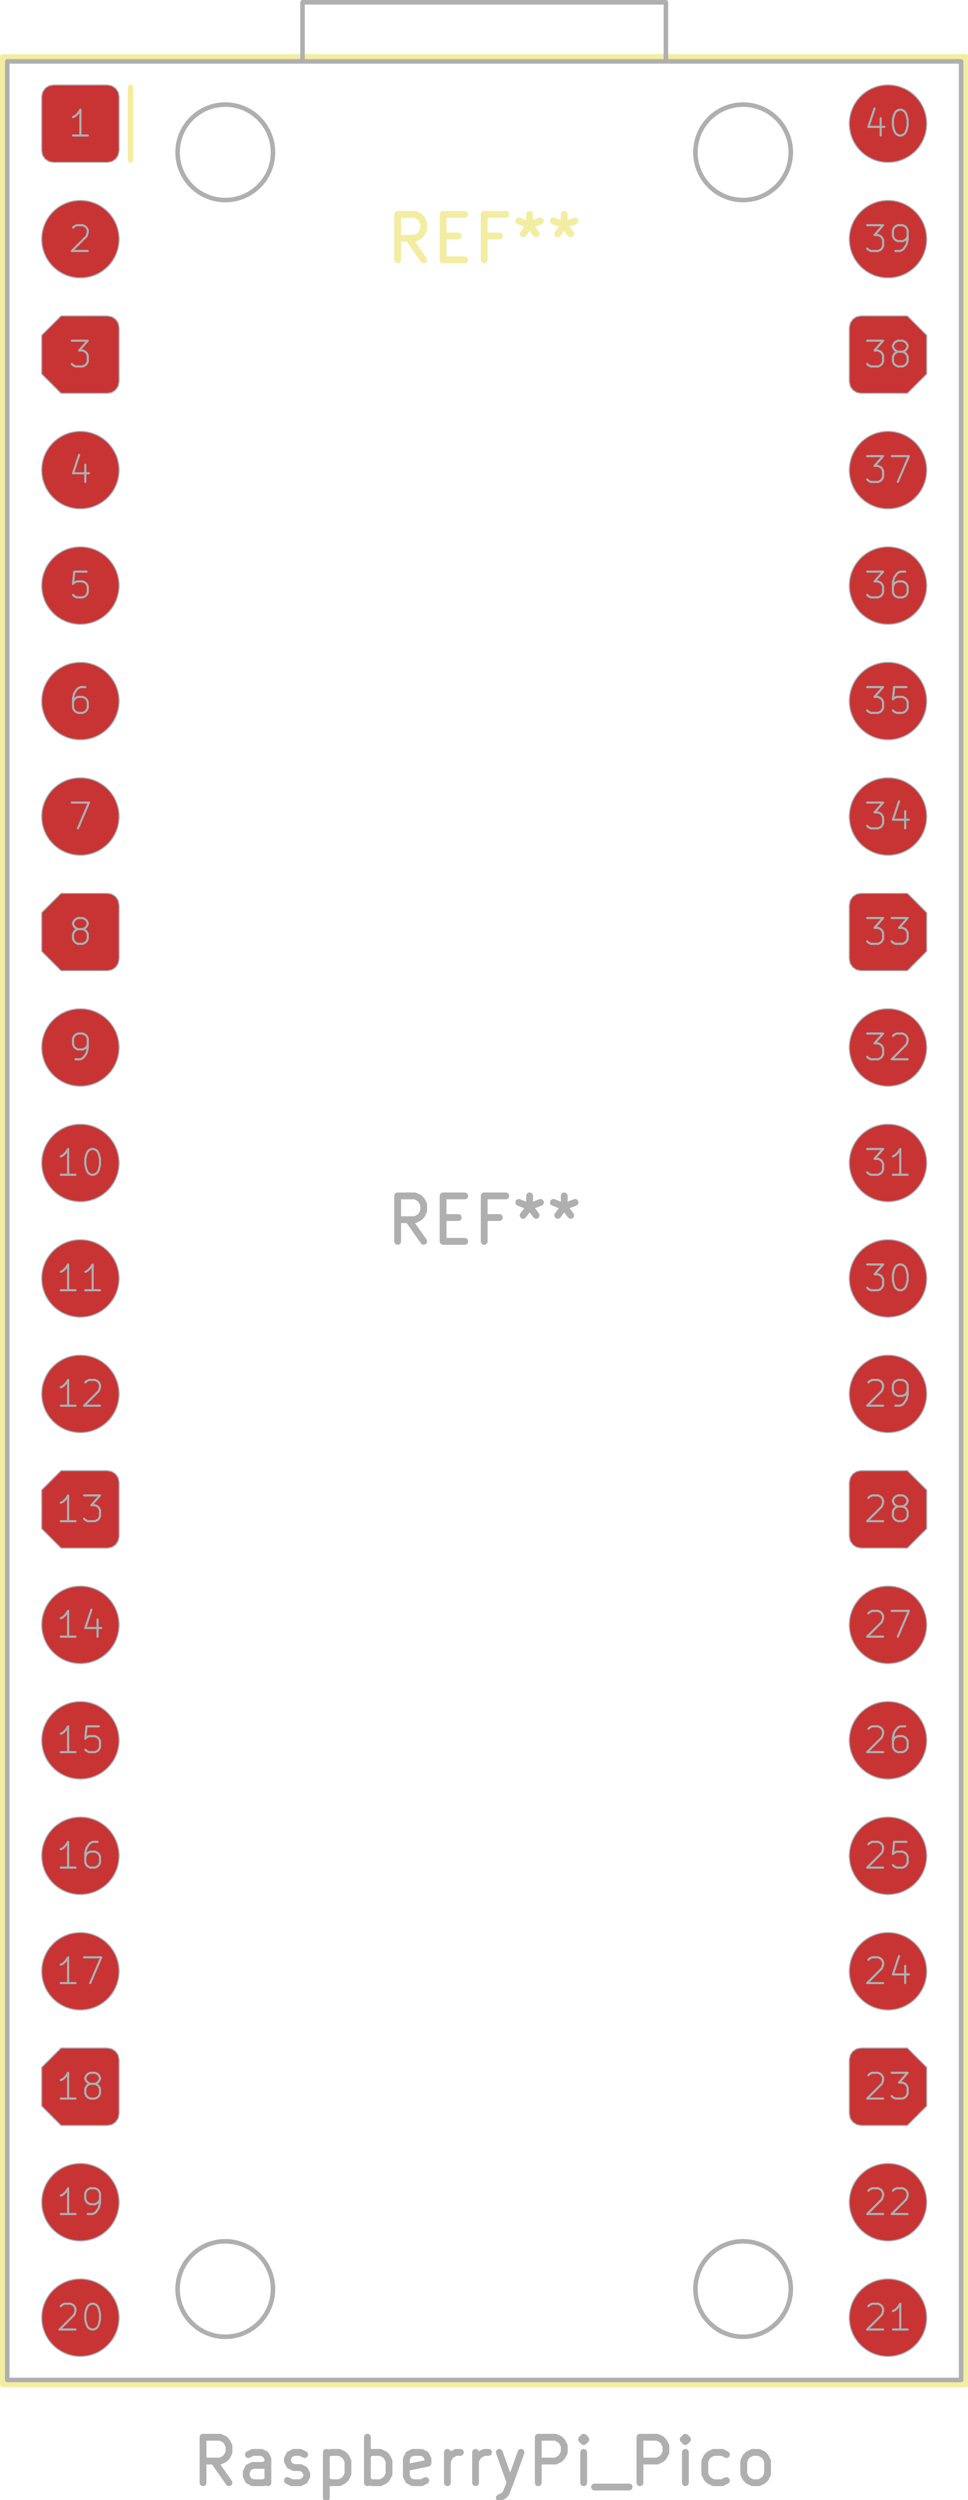 <svg xmlns="http://www.w3.org/2000/svg" width="80.544" height="207.84" viewBox="0 0 21.311 54.991">
    <g class="stroked-text" style="fill:none;stroke:#f2eda1;stroke-width:.15;stroke-opacity:1;stroke-linecap:round;stroke-linejoin:round">
        <path d="m9.327 5.715-.334-.476M8.755 5.715v-1M8.755 4.715h.381M9.136 4.715l.095.047M9.231 4.762l.048.048M9.279 4.81l.048.095M9.327 4.905v.143M9.327 5.048l-.048.095M9.279 5.143l-.048.048M9.231 5.191l-.095.048M9.136 5.239h-.38M9.755 5.191h.334M10.231 5.715h-.476M9.755 5.715v-1M9.755 4.715h.476M10.993 5.191h-.333M10.66 5.715v-1M10.66 4.715h.476M11.66 4.715v.238M11.422 4.858l.238.095M11.66 4.953l.238-.095M11.517 5.143l.143-.19M11.66 4.953l.143.19M12.422 4.715v.238M12.184 4.858l.238.095M12.422 4.953l.238-.095M12.279 5.143l.143-.19M12.422 4.953l.143.19"/>
    </g>
    <g style="fill:none;stroke:#f2eda1;stroke-width:.12;stroke-opacity:1;stroke-linecap:round;stroke-linejoin:round">
        <path d="M.06 1.25v51.2M.06 1.25h21.2M2.874 3.52v-1.6M21.26 1.25v51.2M21.26 52.45H.06"/>
        <path stroke="none" d="m.92 2.125.02-.098.055-.082.082-.056.098-.019h1.19l.098.02.082.055.056.082.019.098v1.19l-.02.098-.055.082-.082.056-.098.019h-1.19l-.098-.02-.082-.055-.056-.082-.019-.098Z" style="fill:#4d7fc4;fill-opacity:1;stroke:none;fill-rule:evenodd"/>
    </g>
    <g style="fill:#4d7fc4;fill-opacity:1;stroke:none">
        <circle cx="1.77" cy="5.26" r=".85"/>
        <path d="m.92 7.375.425-.425h1.02l.098.02.082.055.056.082.019.098v1.19l-.02.098-.055.082-.082.056-.098.019h-1.02L.92 8.225Z" style="fill:#4d7fc4;fill-opacity:1;stroke:none;fill-rule:evenodd"/>
    </g>
    <circle cx="1.77" cy="10.34" r=".85" style="fill:#4d7fc4;fill-opacity:1;stroke:none"/>
    <circle cx="1.77" cy="12.88" r=".85" style="fill:#4d7fc4;fill-opacity:1;stroke:none"/>
    <circle cx="1.77" cy="15.42" r=".85" style="fill:#4d7fc4;fill-opacity:1;stroke:none"/>
    <g style="fill:#4d7fc4;fill-opacity:1;stroke:none">
        <circle cx="1.77" cy="17.96" r=".85"/>
        <path d="m.92 20.075.425-.425h1.02l.098.02.082.055.056.082.019.098v1.19l-.02.098-.055.082-.082.056-.098.019h-1.02l-.425-.425Z" style="fill:#4d7fc4;fill-opacity:1;stroke:none;fill-rule:evenodd"/>
    </g>
    <circle cx="1.77" cy="23.04" r=".85" style="fill:#4d7fc4;fill-opacity:1;stroke:none"/>
    <circle cx="1.77" cy="25.58" r=".85" style="fill:#4d7fc4;fill-opacity:1;stroke:none"/>
    <circle cx="1.77" cy="28.12" r=".85" style="fill:#4d7fc4;fill-opacity:1;stroke:none"/>
    <g style="fill:#4d7fc4;fill-opacity:1;stroke:none">
        <circle cx="1.77" cy="30.66" r=".85"/>
        <path d="m.92 32.775.425-.425h1.02l.098.02.082.055.056.082.019.098v1.19l-.02.098-.055.082-.082.056-.098.019h-1.02l-.425-.425Z" style="fill:#4d7fc4;fill-opacity:1;stroke:none;fill-rule:evenodd"/>
    </g>
    <circle cx="1.77" cy="35.74" r=".85" style="fill:#4d7fc4;fill-opacity:1;stroke:none"/>
    <circle cx="1.77" cy="38.28" r=".85" style="fill:#4d7fc4;fill-opacity:1;stroke:none"/>
    <circle cx="1.77" cy="40.82" r=".85" style="fill:#4d7fc4;fill-opacity:1;stroke:none"/>
    <g style="fill:#4d7fc4;fill-opacity:1;stroke:none">
        <circle cx="1.77" cy="43.36" r=".85"/>
        <path d="m.92 45.475.425-.425h1.02l.098.02.082.055.056.082.019.098v1.19l-.02.098-.055.082-.082.056-.098.019h-1.02l-.425-.425Z" style="fill:#4d7fc4;fill-opacity:1;stroke:none;fill-rule:evenodd"/>
    </g>
    <circle cx="1.77" cy="48.44" r=".85" style="fill:#4d7fc4;fill-opacity:1;stroke:none"/>
    <circle cx="1.77" cy="50.98" r=".85" style="fill:#4d7fc4;fill-opacity:1;stroke:none"/>
    <circle cx="19.55" cy="50.98" r=".85" style="fill:#4d7fc4;fill-opacity:1;stroke:none"/>
    <g style="fill:#4d7fc4;fill-opacity:1;stroke:none">
        <circle cx="19.55" cy="48.44" r=".85"/>
        <path d="m18.7 45.305.02-.098.055-.082.082-.056.098-.019h1.02l.425.425v.85l-.425.425h-1.02l-.098-.02-.082-.055-.056-.082-.019-.098Z" style="fill:#4d7fc4;fill-opacity:1;stroke:none;fill-rule:evenodd"/>
    </g>
    <circle cx="19.55" cy="43.36" r=".85" style="fill:#4d7fc4;fill-opacity:1;stroke:none"/>
    <circle cx="19.55" cy="40.82" r=".85" style="fill:#4d7fc4;fill-opacity:1;stroke:none"/>
    <circle cx="19.55" cy="38.28" r=".85" style="fill:#4d7fc4;fill-opacity:1;stroke:none"/>
    <g style="fill:#4d7fc4;fill-opacity:1;stroke:none">
        <circle cx="19.55" cy="35.74" r=".85"/>
        <path d="m18.7 32.605.02-.098.055-.082.082-.056.098-.019h1.02l.425.425v.85l-.425.425h-1.02l-.098-.02-.082-.055-.056-.082-.019-.098Z" style="fill:#4d7fc4;fill-opacity:1;stroke:none;fill-rule:evenodd"/>
    </g>
    <circle cx="19.55" cy="30.66" r=".85" style="fill:#4d7fc4;fill-opacity:1;stroke:none"/>
    <circle cx="19.55" cy="28.12" r=".85" style="fill:#4d7fc4;fill-opacity:1;stroke:none"/>
    <circle cx="19.55" cy="25.58" r=".85" style="fill:#4d7fc4;fill-opacity:1;stroke:none"/>
    <g style="fill:#4d7fc4;fill-opacity:1;stroke:none">
        <circle cx="19.55" cy="23.04" r=".85"/>
        <path d="m18.7 19.905.02-.098.055-.082.082-.056.098-.019h1.02l.425.425v.85l-.425.425h-1.02l-.098-.02-.082-.055-.056-.082-.019-.098Z" style="fill:#4d7fc4;fill-opacity:1;stroke:none;fill-rule:evenodd"/>
    </g>
    <circle cx="19.55" cy="17.96" r=".85" style="fill:#4d7fc4;fill-opacity:1;stroke:none"/>
    <circle cx="19.55" cy="15.42" r=".85" style="fill:#4d7fc4;fill-opacity:1;stroke:none"/>
    <circle cx="19.55" cy="12.88" r=".85" style="fill:#4d7fc4;fill-opacity:1;stroke:none"/>
    <g style="fill:#4d7fc4;fill-opacity:1;stroke:none">
        <circle cx="19.55" cy="10.34" r=".85"/>
        <path d="m18.7 7.205.02-.098.055-.082.082-.056.098-.019h1.02l.425.425v.85l-.425.425h-1.02l-.098-.02-.082-.055-.056-.082-.019-.098Z" style="fill:#4d7fc4;fill-opacity:1;stroke:none;fill-rule:evenodd"/>
    </g>
    <circle cx="19.55" cy="5.26" r=".85" style="fill:#4d7fc4;fill-opacity:1;stroke:none"/>
    <g style="fill:#4d7fc4;fill-opacity:1;stroke:none">
        <circle cx="19.55" cy="2.72" r=".85"/>
        <path d="m.92 2.125.02-.098.055-.082.082-.056.098-.019h1.19l.098.02.082.055.056.082.019.098v1.19l-.02.098-.055.082-.082.056-.098.019h-1.19l-.098-.02-.082-.055-.056-.082-.019-.098Z" style="fill:#c83434;fill-opacity:1;stroke:none;fill-rule:evenodd"/>
    </g>
    <g style="fill:#c83434;fill-opacity:1;stroke:none">
        <circle cx="1.77" cy="5.26" r=".85"/>
        <path d="m.92 7.375.425-.425h1.02l.098.02.082.055.056.082.019.098v1.19l-.02.098-.055.082-.082.056-.098.019h-1.02L.92 8.225Z" style="fill:#c83434;fill-opacity:1;stroke:none;fill-rule:evenodd"/>
    </g>
    <circle cx="1.77" cy="10.34" r=".85" style="fill:#c83434;fill-opacity:1;stroke:none"/>
    <circle cx="1.77" cy="12.88" r=".85" style="fill:#c83434;fill-opacity:1;stroke:none"/>
    <circle cx="1.77" cy="15.42" r=".85" style="fill:#c83434;fill-opacity:1;stroke:none"/>
    <g style="fill:#c83434;fill-opacity:1;stroke:none">
        <circle cx="1.77" cy="17.96" r=".85"/>
        <path d="m.92 20.075.425-.425h1.02l.098.02.082.055.056.082.019.098v1.19l-.02.098-.055.082-.082.056-.098.019h-1.02l-.425-.425Z" style="fill:#c83434;fill-opacity:1;stroke:none;fill-rule:evenodd"/>
    </g>
    <circle cx="1.77" cy="23.04" r=".85" style="fill:#c83434;fill-opacity:1;stroke:none"/>
    <circle cx="1.77" cy="25.58" r=".85" style="fill:#c83434;fill-opacity:1;stroke:none"/>
    <circle cx="1.77" cy="28.12" r=".85" style="fill:#c83434;fill-opacity:1;stroke:none"/>
    <g style="fill:#c83434;fill-opacity:1;stroke:none">
        <circle cx="1.77" cy="30.66" r=".85"/>
        <path d="m.92 32.775.425-.425h1.02l.098.02.082.055.056.082.019.098v1.19l-.02.098-.055.082-.082.056-.098.019h-1.02l-.425-.425Z" style="fill:#c83434;fill-opacity:1;stroke:none;fill-rule:evenodd"/>
    </g>
    <circle cx="1.77" cy="35.74" r=".85" style="fill:#c83434;fill-opacity:1;stroke:none"/>
    <circle cx="1.77" cy="38.28" r=".85" style="fill:#c83434;fill-opacity:1;stroke:none"/>
    <circle cx="1.77" cy="40.82" r=".85" style="fill:#c83434;fill-opacity:1;stroke:none"/>
    <g style="fill:#c83434;fill-opacity:1;stroke:none">
        <circle cx="1.77" cy="43.36" r=".85"/>
        <path d="m.92 45.475.425-.425h1.02l.098.02.082.055.056.082.019.098v1.19l-.02.098-.055.082-.082.056-.098.019h-1.02l-.425-.425Z" style="fill:#c83434;fill-opacity:1;stroke:none;fill-rule:evenodd"/>
    </g>
    <circle cx="1.77" cy="48.44" r=".85" style="fill:#c83434;fill-opacity:1;stroke:none"/>
    <circle cx="1.77" cy="50.98" r=".85" style="fill:#c83434;fill-opacity:1;stroke:none"/>
    <circle cx="19.55" cy="50.98" r=".85" style="fill:#c83434;fill-opacity:1;stroke:none"/>
    <g style="fill:#c83434;fill-opacity:1;stroke:none">
        <circle cx="19.55" cy="48.44" r=".85"/>
        <path d="m18.7 45.305.02-.098.055-.082.082-.056.098-.019h1.02l.425.425v.85l-.425.425h-1.02l-.098-.02-.082-.055-.056-.082-.019-.098Z" style="fill:#c83434;fill-opacity:1;stroke:none;fill-rule:evenodd"/>
    </g>
    <circle cx="19.55" cy="43.36" r=".85" style="fill:#c83434;fill-opacity:1;stroke:none"/>
    <circle cx="19.55" cy="40.82" r=".85" style="fill:#c83434;fill-opacity:1;stroke:none"/>
    <circle cx="19.55" cy="38.28" r=".85" style="fill:#c83434;fill-opacity:1;stroke:none"/>
    <g style="fill:#c83434;fill-opacity:1;stroke:none">
        <circle cx="19.55" cy="35.74" r=".85"/>
        <path d="m18.7 32.605.02-.098.055-.082.082-.056.098-.019h1.02l.425.425v.85l-.425.425h-1.02l-.098-.02-.082-.055-.056-.082-.019-.098Z" style="fill:#c83434;fill-opacity:1;stroke:none;fill-rule:evenodd"/>
    </g>
    <circle cx="19.55" cy="30.66" r=".85" style="fill:#c83434;fill-opacity:1;stroke:none"/>
    <circle cx="19.55" cy="28.12" r=".85" style="fill:#c83434;fill-opacity:1;stroke:none"/>
    <circle cx="19.55" cy="25.58" r=".85" style="fill:#c83434;fill-opacity:1;stroke:none"/>
    <g style="fill:#c83434;fill-opacity:1;stroke:none">
        <circle cx="19.55" cy="23.04" r=".85"/>
        <path d="m18.7 19.905.02-.098.055-.082.082-.056.098-.019h1.02l.425.425v.85l-.425.425h-1.02l-.098-.02-.082-.055-.056-.082-.019-.098Z" style="fill:#c83434;fill-opacity:1;stroke:none;fill-rule:evenodd"/>
    </g>
    <circle cx="19.55" cy="17.96" r=".85" style="fill:#c83434;fill-opacity:1;stroke:none"/>
    <circle cx="19.55" cy="15.42" r=".85" style="fill:#c83434;fill-opacity:1;stroke:none"/>
    <circle cx="19.55" cy="12.88" r=".85" style="fill:#c83434;fill-opacity:1;stroke:none"/>
    <g style="fill:#c83434;fill-opacity:1;stroke:none">
        <circle cx="19.55" cy="10.34" r=".85"/>
        <path d="m18.7 7.205.02-.098.055-.082.082-.056.098-.019h1.02l.425.425v.85l-.425.425h-1.02l-.098-.02-.082-.055-.056-.082-.019-.098Z" style="fill:#c83434;fill-opacity:1;stroke:none;fill-rule:evenodd"/>
    </g>
    <circle cx="19.55" cy="5.26" r=".85" style="fill:#c83434;fill-opacity:1;stroke:none"/>
    <circle cx="19.55" cy="2.72" r=".85" style="fill:#c83434;fill-opacity:1;stroke:none"/>
    <g style="fill:none;stroke:#585d84;stroke-width:.047;stroke-opacity:1;stroke-linecap:round;stroke-linejoin:round">
        <g class="stroked-text">
            <path d="M1.932 2.98h-.324M1.77 2.98v-.567M1.77 2.413l-.054.081M1.716 2.494l-.054.054M1.662 2.548l-.054.027"/>
        </g>
        <path d="m.92 2.125.02-.098.055-.082.082-.056.098-.019h1.19l.098.02.082.055.056.082.019.098v1.19l-.02.098-.055.082-.082.056-.098.019h-1.19l-.098-.02-.082-.055-.056-.082-.019-.098Z" style="stroke:#585d84;stroke-width:.021;stroke-opacity:1;stroke-linecap:round;stroke-linejoin:round;fill:none"/>
    </g>
    <g class="stroked-text" style="fill:none;stroke:#585d84;stroke-width:.047;stroke-opacity:1;stroke-linecap:round;stroke-linejoin:round">
        <path d="m1.608 5.007.027-.027M1.635 4.98l.054-.027M1.689 4.953h.135M1.824 4.953l.054.027M1.878 4.98l.027.027M1.905 5.007l.027.054M1.932 5.061v.054M1.932 5.115l-.027.08M1.905 5.196l-.324.324M1.581 5.52h.35"/>
    </g>
    <circle cx="1.77" cy="5.26" r=".85" style="fill:none;stroke:#585d84;stroke-width:.021;stroke-opacity:1;stroke-linecap:round;stroke-linejoin:round"/>
    <g style="fill:none;stroke:#585d84;stroke-width:.047;stroke-opacity:1;stroke-linecap:round;stroke-linejoin:round">
        <g class="stroked-text">
            <path d="M1.581 7.493h.35M1.932 7.493l-.189.216M1.743 7.709h.081M1.824 7.709l.054.027M1.878 7.736l.027.027M1.905 7.763l.027.054M1.932 7.817v.135M1.932 7.952l-.027.054M1.905 8.006l-.027.027M1.878 8.033l-.054.027M1.824 8.06h-.162M1.662 8.06l-.054-.027M1.608 8.033l-.027-.027"/>
        </g>
        <path d="m.92 7.375.425-.425h1.02l.098.02.082.055.056.082.019.098v1.19l-.02.098-.055.082-.082.056-.098.019h-1.02L.92 8.225Z" style="stroke:#585d84;stroke-width:.021;stroke-opacity:1;stroke-linecap:round;stroke-linejoin:round;fill:none"/>
    </g>
    <g class="stroked-text" style="fill:none;stroke:#585d84;stroke-width:.047;stroke-opacity:1;stroke-linecap:round;stroke-linejoin:round">
        <path d="M1.878 10.222v.378M1.743 10.006l-.135.405M1.608 10.41h.35"/>
    </g>
    <circle cx="1.77" cy="10.34" r=".85" style="fill:none;stroke:#585d84;stroke-width:.021;stroke-opacity:1;stroke-linecap:round;stroke-linejoin:round"/>
    <g class="stroked-text" style="fill:none;stroke:#585d84;stroke-width:.047;stroke-opacity:1;stroke-linecap:round;stroke-linejoin:round">
        <path d="M1.905 12.573h-.27M1.635 12.573l-.027.27M1.608 12.843l.027-.027M1.635 12.816l.054-.027M1.689 12.789h.135M1.824 12.789l.054.027M1.878 12.816l.027.027M1.905 12.843l.027.054M1.932 12.897v.135M1.932 13.032l-.027.054M1.905 13.086l-.027.027M1.878 13.113l-.054.027M1.824 13.14h-.135M1.689 13.14l-.054-.027M1.635 13.113l-.027-.027"/>
    </g>
    <circle cx="1.77" cy="12.88" r=".85" style="fill:none;stroke:#585d84;stroke-width:.021;stroke-opacity:1;stroke-linecap:round;stroke-linejoin:round"/>
    <g class="stroked-text" style="fill:none;stroke:#585d84;stroke-width:.047;stroke-opacity:1;stroke-linecap:round;stroke-linejoin:round">
        <path d="M1.878 15.113H1.77M1.77 15.113l-.054.027M1.716 15.14l-.027.027M1.689 15.167l-.054.08M1.635 15.248l-.027.108M1.608 15.356v.216M1.608 15.572l.027.054M1.635 15.626l.027.027M1.662 15.653l.054.027M1.716 15.68h.108M1.824 15.68l.054-.027M1.878 15.653l.027-.027M1.905 15.626l.027-.054M1.932 15.572v-.135M1.932 15.437l-.027-.054M1.905 15.383l-.027-.027M1.878 15.356l-.054-.027M1.824 15.329h-.108M1.716 15.329l-.054.027M1.662 15.356l-.027.027M1.635 15.383l-.027.054"/>
    </g>
    <circle cx="1.77" cy="15.42" r=".85" style="fill:none;stroke:#585d84;stroke-width:.021;stroke-opacity:1;stroke-linecap:round;stroke-linejoin:round"/>
    <g class="stroked-text" style="fill:none;stroke:#585d84;stroke-width:.047;stroke-opacity:1;stroke-linecap:round;stroke-linejoin:round">
        <path d="M1.581 17.653h.378M1.959 17.653l-.243.567"/>
    </g>
    <circle cx="1.77" cy="17.96" r=".85" style="fill:none;stroke:#585d84;stroke-width:.021;stroke-opacity:1;stroke-linecap:round;stroke-linejoin:round"/>
    <g style="fill:none;stroke:#585d84;stroke-width:.047;stroke-opacity:1;stroke-linecap:round;stroke-linejoin:round">
        <g class="stroked-text">
            <path d="m1.716 20.436-.054-.027M1.662 20.409l-.027-.027M1.635 20.382l-.027-.054M1.608 20.328V20.3M1.608 20.301l.027-.054M1.635 20.247l.027-.027M1.662 20.22l.054-.027M1.716 20.193h.108M1.824 20.193l.054.027M1.878 20.22l.027.027M1.905 20.247l.027.054M1.932 20.301v.027M1.932 20.328l-.027.054M1.905 20.382l-.027.027M1.878 20.409l-.054.027M1.824 20.436h-.108M1.716 20.436l-.054.027M1.662 20.463l-.027.027M1.635 20.49l-.027.054M1.608 20.544v.108M1.608 20.652l.027.054M1.635 20.706l.027.027M1.662 20.733l.054.027M1.716 20.76h.108M1.824 20.76l.054-.027M1.878 20.733l.027-.027M1.905 20.706l.027-.054M1.932 20.652v-.108M1.932 20.544l-.027-.054M1.905 20.49l-.027-.027M1.878 20.463l-.054-.027"/>
        </g>
        <path d="m.92 20.075.425-.425h1.02l.098.02.082.055.056.082.019.098v1.19l-.02.098-.055.082-.082.056-.098.019h-1.02l-.425-.425Z" style="stroke:#585d84;stroke-width:.021;stroke-opacity:1;stroke-linecap:round;stroke-linejoin:round;fill:none"/>
    </g>
    <g class="stroked-text" style="fill:none;stroke:#585d84;stroke-width:.047;stroke-opacity:1;stroke-linecap:round;stroke-linejoin:round">
        <path d="M1.662 23.3h.108M1.77 23.3l.054-.027M1.824 23.273l.027-.027M1.851 23.246l.054-.081M1.905 23.165l.027-.108M1.932 23.057v-.216M1.932 22.841l-.027-.054M1.905 22.787l-.027-.027M1.878 22.76l-.054-.027M1.824 22.733h-.108M1.716 22.733l-.054.027M1.662 22.76l-.027.027M1.635 22.787l-.027.054M1.608 22.841v.135M1.608 22.976l.027.054M1.635 23.03l.027.027M1.662 23.057l.054.027M1.716 23.084h.108M1.824 23.084l.054-.027M1.878 23.057l.027-.027M1.905 23.03l.027-.054"/>
    </g>
    <circle cx="1.77" cy="23.04" r=".85" style="fill:none;stroke:#585d84;stroke-width:.021;stroke-opacity:1;stroke-linecap:round;stroke-linejoin:round"/>
    <g class="stroked-text" style="fill:none;stroke:#585d84;stroke-width:.047;stroke-opacity:1;stroke-linecap:round;stroke-linejoin:round">
        <path d="M1.662 25.84h-.324M1.5 25.84v-.567M1.5 25.273l-.054.081M1.446 25.354l-.054.054M1.392 25.408l-.054.027M2.013 25.273h.054M2.067 25.273l.054.027M2.12 25.3l.028.027M2.148 25.327l.027.054M2.175 25.381l.027.108M2.202 25.489v.135M2.202 25.624l-.027.108M2.175 25.732l-.027.054M2.148 25.786l-.027.027M2.12 25.813l-.053.027M2.067 25.84h-.054M2.013 25.84l-.054-.027M1.959 25.813l-.027-.027M1.932 25.786l-.027-.054M1.905 25.732l-.027-.108M1.878 25.624v-.135M1.878 25.489l.027-.108M1.905 25.381l.027-.054M1.932 25.327l.027-.027M1.959 25.3l.054-.027"/>
    </g>
    <circle cx="1.77" cy="25.58" r=".85" style="fill:none;stroke:#585d84;stroke-width:.021;stroke-opacity:1;stroke-linecap:round;stroke-linejoin:round"/>
    <g class="stroked-text" style="fill:none;stroke:#585d84;stroke-width:.047;stroke-opacity:1;stroke-linecap:round;stroke-linejoin:round">
        <path d="M1.662 28.38h-.324M1.5 28.38v-.567M1.5 27.813l-.054.081M1.446 27.894l-.054.054M1.392 27.948l-.054.027M2.202 28.38h-.324M2.04 28.38v-.567M2.04 27.813l-.054.081M1.986 27.894l-.054.054M1.932 27.948l-.054.027"/>
    </g>
    <circle cx="1.77" cy="28.12" r=".85" style="fill:none;stroke:#585d84;stroke-width:.021;stroke-opacity:1;stroke-linecap:round;stroke-linejoin:round"/>
    <g class="stroked-text" style="fill:none;stroke:#585d84;stroke-width:.047;stroke-opacity:1;stroke-linecap:round;stroke-linejoin:round">
        <path d="M1.662 30.92h-.324M1.5 30.92v-.567M1.5 30.353l-.054.081M1.446 30.434l-.054.054M1.392 30.488l-.054.027M1.878 30.407l.027-.027M1.905 30.38l.054-.027M1.959 30.353h.135M2.094 30.353l.054.027M2.148 30.38l.027.027M2.175 30.407l.027.054M2.202 30.461v.054M2.202 30.515l-.027.08M2.175 30.596l-.324.324M1.851 30.92h.35"/>
    </g>
    <circle cx="1.77" cy="30.66" r=".85" style="fill:none;stroke:#585d84;stroke-width:.021;stroke-opacity:1;stroke-linecap:round;stroke-linejoin:round"/>
    <g style="fill:none;stroke:#585d84;stroke-width:.047;stroke-opacity:1;stroke-linecap:round;stroke-linejoin:round">
        <g class="stroked-text">
            <path d="M1.662 33.46h-.324M1.5 33.46v-.567M1.5 32.893l-.054.081M1.446 32.974l-.054.054M1.392 33.028l-.054.027M1.851 32.893h.35M2.202 32.893l-.19.216M2.013 33.109h.08M2.094 33.109l.054.027M2.148 33.136l.027.027M2.175 33.163l.027.054M2.202 33.217v.135M2.202 33.352l-.027.054M2.175 33.406l-.027.027M2.148 33.433l-.054.027M2.094 33.46h-.162M1.932 33.46l-.054-.027M1.878 33.433l-.027-.027"/>
        </g>
        <path d="m.92 32.775.425-.425h1.02l.098.02.082.055.056.082.019.098v1.19l-.02.098-.055.082-.082.056-.098.019h-1.02l-.425-.425Z" style="stroke:#585d84;stroke-width:.021;stroke-opacity:1;stroke-linecap:round;stroke-linejoin:round;fill:none"/>
    </g>
    <g class="stroked-text" style="fill:none;stroke:#585d84;stroke-width:.047;stroke-opacity:1;stroke-linecap:round;stroke-linejoin:round">
        <path d="M1.662 36h-.324M1.5 36v-.567M1.5 35.433l-.054.081M1.446 35.514l-.054.054M1.392 35.568l-.054.027M2.148 35.622V36M2.013 35.406l-.135.405M1.878 35.81h.35"/>
    </g>
    <circle cx="1.77" cy="35.74" r=".85" style="fill:none;stroke:#585d84;stroke-width:.021;stroke-opacity:1;stroke-linecap:round;stroke-linejoin:round"/>
    <g class="stroked-text" style="fill:none;stroke:#585d84;stroke-width:.047;stroke-opacity:1;stroke-linecap:round;stroke-linejoin:round">
        <path d="M1.662 38.54h-.324M1.5 38.54v-.567M1.5 37.973l-.054.081M1.446 38.054l-.054.054M1.392 38.108l-.054.027M2.175 37.973h-.27M1.905 37.973l-.027.27M1.878 38.243l.027-.027M1.905 38.216l.054-.027M1.959 38.189h.135M2.094 38.189l.054.027M2.148 38.216l.027.027M2.175 38.243l.027.054M2.202 38.297v.135M2.202 38.432l-.027.054M2.175 38.486l-.027.027M2.148 38.513l-.054.027M2.094 38.54h-.135M1.959 38.54l-.054-.027M1.905 38.513l-.027-.027"/>
    </g>
    <circle cx="1.77" cy="38.28" r=".85" style="fill:none;stroke:#585d84;stroke-width:.021;stroke-opacity:1;stroke-linecap:round;stroke-linejoin:round"/>
    <g class="stroked-text" style="fill:none;stroke:#585d84;stroke-width:.047;stroke-opacity:1;stroke-linecap:round;stroke-linejoin:round">
        <path d="M1.662 41.08h-.324M1.5 41.08v-.567M1.5 40.513l-.054.081M1.446 40.594l-.054.054M1.392 40.648l-.054.027M2.148 40.513H2.04M2.04 40.513l-.054.027M1.986 40.54l-.027.027M1.959 40.567l-.054.08M1.905 40.648l-.027.108M1.878 40.756v.216M1.878 40.972l.027.054M1.905 41.026l.027.027M1.932 41.053l.054.027M1.986 41.08h.108M2.094 41.08l.054-.027M2.148 41.053l.027-.027M2.175 41.026l.027-.054M2.202 40.972v-.135M2.202 40.837l-.027-.054M2.175 40.783l-.027-.027M2.148 40.756l-.054-.027M2.094 40.729h-.108M1.986 40.729l-.054.027M1.932 40.756l-.027.027M1.905 40.783l-.027.054"/>
    </g>
    <circle cx="1.77" cy="40.82" r=".85" style="fill:none;stroke:#585d84;stroke-width:.021;stroke-opacity:1;stroke-linecap:round;stroke-linejoin:round"/>
    <g class="stroked-text" style="fill:none;stroke:#585d84;stroke-width:.047;stroke-opacity:1;stroke-linecap:round;stroke-linejoin:round">
        <path d="M1.662 43.62h-.324M1.5 43.62v-.567M1.5 43.053l-.054.081M1.446 43.134l-.054.054M1.392 43.188l-.054.027M1.851 43.053h.378M2.229 43.053l-.243.567"/>
    </g>
    <circle cx="1.77" cy="43.36" r=".85" style="fill:none;stroke:#585d84;stroke-width:.021;stroke-opacity:1;stroke-linecap:round;stroke-linejoin:round"/>
    <g style="fill:none;stroke:#585d84;stroke-width:.047;stroke-opacity:1;stroke-linecap:round;stroke-linejoin:round">
        <g class="stroked-text">
            <path d="M1.662 46.16h-.324M1.5 46.16v-.567M1.5 45.593l-.054.081M1.446 45.674l-.054.054M1.392 45.728l-.054.027M1.986 45.836l-.054-.027M1.932 45.809l-.027-.027M1.905 45.782l-.027-.054M1.878 45.728V45.7M1.878 45.701l.027-.054M1.905 45.647l.027-.027M1.932 45.62l.054-.027M1.986 45.593h.108M2.094 45.593l.054.027M2.148 45.62l.027.027M2.175 45.647l.027.054M2.202 45.701v.027M2.202 45.728l-.027.054M2.175 45.782l-.027.027M2.148 45.809l-.054.027M2.094 45.836h-.108M1.986 45.836l-.054.027M1.932 45.863l-.027.027M1.905 45.89l-.027.054M1.878 45.944v.108M1.878 46.052l.027.054M1.905 46.106l.027.027M1.932 46.133l.054.027M1.986 46.16h.108M2.094 46.16l.054-.027M2.148 46.133l.027-.027M2.175 46.106l.027-.054M2.202 46.052v-.108M2.202 45.944l-.027-.054M2.175 45.89l-.027-.027M2.148 45.863l-.054-.027"/>
        </g>
        <path d="m.92 45.475.425-.425h1.02l.098.02.082.055.056.082.019.098v1.19l-.02.098-.055.082-.082.056-.098.019h-1.02l-.425-.425Z" style="stroke:#585d84;stroke-width:.021;stroke-opacity:1;stroke-linecap:round;stroke-linejoin:round;fill:none"/>
    </g>
    <g class="stroked-text" style="fill:none;stroke:#585d84;stroke-width:.047;stroke-opacity:1;stroke-linecap:round;stroke-linejoin:round">
        <path d="M1.662 48.7h-.324M1.5 48.7v-.567M1.5 48.133l-.054.081M1.446 48.214l-.054.054M1.392 48.268l-.054.027M1.932 48.7h.108M2.04 48.7l.054-.027M2.094 48.673l.027-.027M2.12 48.646l.055-.081M2.175 48.565l.027-.108M2.202 48.457v-.216M2.202 48.241l-.027-.054M2.175 48.187l-.027-.027M2.148 48.16l-.054-.027M2.094 48.133h-.108M1.986 48.133l-.054.027M1.932 48.16l-.027.027M1.905 48.187l-.027.054M1.878 48.241v.135M1.878 48.376l.027.054M1.905 48.43l.027.027M1.932 48.457l.054.027M1.986 48.484h.108M2.094 48.484l.054-.027M2.148 48.457l.027-.027M2.175 48.43l.027-.054"/>
    </g>
    <circle cx="1.77" cy="48.44" r=".85" style="fill:none;stroke:#585d84;stroke-width:.021;stroke-opacity:1;stroke-linecap:round;stroke-linejoin:round"/>
    <g class="stroked-text" style="fill:none;stroke:#585d84;stroke-width:.047;stroke-opacity:1;stroke-linecap:round;stroke-linejoin:round">
        <path d="m1.338 50.727.027-.027M1.365 50.7l.054-.027M1.42 50.673h.134M1.554 50.673l.054.027M1.608 50.7l.027.027M1.635 50.727l.027.054M1.662 50.781v.054M1.662 50.835l-.027.08M1.635 50.916l-.324.324M1.311 51.24h.351M2.013 50.673h.054M2.067 50.673l.054.027M2.12 50.7l.028.027M2.148 50.727l.027.054M2.175 50.781l.027.108M2.202 50.889v.135M2.202 51.024l-.027.108M2.175 51.132l-.027.054M2.148 51.186l-.027.027M2.12 51.213l-.053.027M2.067 51.24h-.054M2.013 51.24l-.054-.027M1.959 51.213l-.027-.027M1.932 51.186l-.027-.054M1.905 51.132l-.027-.108M1.878 51.024v-.135M1.878 50.889l.027-.108M1.905 50.781l.027-.054M1.932 50.727l.027-.027M1.959 50.7l.054-.027"/>
    </g>
    <circle cx="1.77" cy="50.98" r=".85" style="fill:none;stroke:#585d84;stroke-width:.021;stroke-opacity:1;stroke-linecap:round;stroke-linejoin:round"/>
    <g class="stroked-text" style="fill:none;stroke:#585d84;stroke-width:.047;stroke-opacity:1;stroke-linecap:round;stroke-linejoin:round">
        <path d="m19.118 50.727.027-.027M19.145 50.7l.054-.027M19.2 50.673h.134M19.334 50.673l.054.027M19.388 50.7l.027.027M19.415 50.727l.027.054M19.442 50.781v.054M19.442 50.835l-.027.08M19.415 50.916l-.324.324M19.091 51.24h.351M19.982 51.24h-.324M19.82 51.24v-.567M19.82 50.673l-.054.081M19.766 50.754l-.054.054M19.712 50.808l-.054.027"/>
    </g>
    <circle cx="19.55" cy="50.98" r=".85" style="fill:none;stroke:#585d84;stroke-width:.021;stroke-opacity:1;stroke-linecap:round;stroke-linejoin:round"/>
    <g class="stroked-text" style="fill:none;stroke:#585d84;stroke-width:.047;stroke-opacity:1;stroke-linecap:round;stroke-linejoin:round">
        <path d="m19.118 48.187.027-.027M19.145 48.16l.054-.027M19.2 48.133h.134M19.334 48.133l.054.027M19.388 48.16l.027.027M19.415 48.187l.027.054M19.442 48.241v.054M19.442 48.295l-.027.08M19.415 48.376l-.324.324M19.091 48.7h.351M19.658 48.187l.027-.027M19.685 48.16l.054-.027M19.739 48.133h.135M19.874 48.133l.054.027M19.928 48.16l.027.027M19.955 48.187l.027.054M19.982 48.241v.054M19.982 48.295l-.027.08M19.955 48.376l-.324.324M19.631 48.7h.35"/>
    </g>
    <circle cx="19.55" cy="48.44" r=".85" style="fill:none;stroke:#585d84;stroke-width:.021;stroke-opacity:1;stroke-linecap:round;stroke-linejoin:round"/>
    <g style="fill:none;stroke:#585d84;stroke-width:.047;stroke-opacity:1;stroke-linecap:round;stroke-linejoin:round">
        <g class="stroked-text">
            <path d="m19.118 45.647.027-.027M19.145 45.62l.054-.027M19.2 45.593h.134M19.334 45.593l.054.027M19.388 45.62l.027.027M19.415 45.647l.027.054M19.442 45.701v.054M19.442 45.755l-.027.08M19.415 45.836l-.324.324M19.091 46.16h.351M19.631 45.593h.35M19.982 45.593l-.19.216M19.793 45.809h.08M19.874 45.809l.054.027M19.928 45.836l.027.027M19.955 45.863l.027.054M19.982 45.917v.135M19.982 46.052l-.027.054M19.955 46.106l-.027.027M19.928 46.133l-.054.027M19.874 46.16h-.162M19.712 46.16l-.054-.027M19.658 46.133l-.027-.027"/>
        </g>
        <path d="m18.7 45.305.02-.098.055-.082.082-.056.098-.019h1.02l.425.425v.85l-.425.425h-1.02l-.098-.02-.082-.055-.056-.082-.019-.098Z" style="stroke:#585d84;stroke-width:.021;stroke-opacity:1;stroke-linecap:round;stroke-linejoin:round;fill:none"/>
    </g>
    <g class="stroked-text" style="fill:none;stroke:#585d84;stroke-width:.047;stroke-opacity:1;stroke-linecap:round;stroke-linejoin:round">
        <path d="m19.118 43.107.027-.027M19.145 43.08l.054-.027M19.2 43.053h.134M19.334 43.053l.054.027M19.388 43.08l.027.027M19.415 43.107l.027.054M19.442 43.161v.054M19.442 43.215l-.027.08M19.415 43.296l-.324.324M19.091 43.62h.351M19.928 43.242v.378M19.793 43.026l-.135.405M19.658 43.43h.35"/>
    </g>
    <circle cx="19.55" cy="43.36" r=".85" style="fill:none;stroke:#585d84;stroke-width:.021;stroke-opacity:1;stroke-linecap:round;stroke-linejoin:round"/>
    <g class="stroked-text" style="fill:none;stroke:#585d84;stroke-width:.047;stroke-opacity:1;stroke-linecap:round;stroke-linejoin:round">
        <path d="m19.118 40.567.027-.027M19.145 40.54l.054-.027M19.2 40.513h.134M19.334 40.513l.054.027M19.388 40.54l.027.027M19.415 40.567l.027.054M19.442 40.621v.054M19.442 40.675l-.027.08M19.415 40.756l-.324.324M19.091 41.08h.351M19.955 40.513h-.27M19.685 40.513l-.027.27M19.658 40.783l.027-.027M19.685 40.756l.054-.027M19.739 40.729h.135M19.874 40.729l.054.027M19.928 40.756l.027.027M19.955 40.783l.027.054M19.982 40.837v.135M19.982 40.972l-.027.054M19.955 41.026l-.027.027M19.928 41.053l-.054.027M19.874 41.08h-.135M19.739 41.08l-.054-.027M19.685 41.053l-.027-.027"/>
    </g>
    <circle cx="19.55" cy="40.82" r=".85" style="fill:none;stroke:#585d84;stroke-width:.021;stroke-opacity:1;stroke-linecap:round;stroke-linejoin:round"/>
    <g class="stroked-text" style="fill:none;stroke:#585d84;stroke-width:.047;stroke-opacity:1;stroke-linecap:round;stroke-linejoin:round">
        <path d="m19.118 38.027.027-.027M19.145 38l.054-.027M19.2 37.973h.134M19.334 37.973l.054.027M19.388 38l.027.027M19.415 38.027l.027.054M19.442 38.081v.054M19.442 38.135l-.027.08M19.415 38.216l-.324.324M19.091 38.54h.351M19.928 37.973h-.108M19.82 37.973l-.054.027M19.766 38l-.027.027M19.739 38.027l-.054.08M19.685 38.108l-.027.108M19.658 38.216v.216M19.658 38.432l.027.054M19.685 38.486l.027.027M19.712 38.513l.054.027M19.766 38.54h.108M19.874 38.54l.054-.027M19.928 38.513l.027-.027M19.955 38.486l.027-.054M19.982 38.432v-.135M19.982 38.297l-.027-.054M19.955 38.243l-.027-.027M19.928 38.216l-.054-.027M19.874 38.189h-.108M19.766 38.189l-.054.027M19.712 38.216l-.027.027M19.685 38.243l-.027.054"/>
    </g>
    <circle cx="19.55" cy="38.28" r=".85" style="fill:none;stroke:#585d84;stroke-width:.021;stroke-opacity:1;stroke-linecap:round;stroke-linejoin:round"/>
    <g class="stroked-text" style="fill:none;stroke:#585d84;stroke-width:.047;stroke-opacity:1;stroke-linecap:round;stroke-linejoin:round">
        <path d="m19.118 35.487.027-.027M19.145 35.46l.054-.027M19.2 35.433h.134M19.334 35.433l.054.027M19.388 35.46l.027.027M19.415 35.487l.027.054M19.442 35.541v.054M19.442 35.595l-.027.08M19.415 35.676l-.324.324M19.091 36h.351M19.631 35.433h.378M20.009 35.433l-.243.567"/>
    </g>
    <circle cx="19.55" cy="35.74" r=".85" style="fill:none;stroke:#585d84;stroke-width:.021;stroke-opacity:1;stroke-linecap:round;stroke-linejoin:round"/>
    <g style="fill:none;stroke:#585d84;stroke-width:.047;stroke-opacity:1;stroke-linecap:round;stroke-linejoin:round">
        <g class="stroked-text">
            <path d="m19.118 32.947.027-.027M19.145 32.92l.054-.027M19.2 32.893h.134M19.334 32.893l.054.027M19.388 32.92l.027.027M19.415 32.947l.027.054M19.442 33.001v.054M19.442 33.055l-.027.08M19.415 33.136l-.324.324M19.091 33.46h.351M19.766 33.136l-.054-.027M19.712 33.109l-.027-.027M19.685 33.082l-.027-.054M19.658 33.028V33M19.658 33.001l.027-.054M19.685 32.947l.027-.027M19.712 32.92l.054-.027M19.766 32.893h.108M19.874 32.893l.054.027M19.928 32.92l.027.027M19.955 32.947l.027.054M19.982 33.001v.027M19.982 33.028l-.027.054M19.955 33.082l-.027.027M19.928 33.109l-.054.027M19.874 33.136h-.108M19.766 33.136l-.054.027M19.712 33.163l-.027.027M19.685 33.19l-.027.054M19.658 33.244v.108M19.658 33.352l.027.054M19.685 33.406l.027.027M19.712 33.433l.054.027M19.766 33.46h.108M19.874 33.46l.054-.027M19.928 33.433l.027-.027M19.955 33.406l.027-.054M19.982 33.352v-.108M19.982 33.244l-.027-.054M19.955 33.19l-.027-.027M19.928 33.163l-.054-.027"/>
        </g>
        <path d="m18.7 32.605.02-.098.055-.082.082-.056.098-.019h1.02l.425.425v.85l-.425.425h-1.02l-.098-.02-.082-.055-.056-.082-.019-.098Z" style="stroke:#585d84;stroke-width:.021;stroke-opacity:1;stroke-linecap:round;stroke-linejoin:round;fill:none"/>
    </g>
    <g class="stroked-text" style="fill:none;stroke:#585d84;stroke-width:.047;stroke-opacity:1;stroke-linecap:round;stroke-linejoin:round">
        <path d="m19.118 30.407.027-.027M19.145 30.38l.054-.027M19.2 30.353h.134M19.334 30.353l.054.027M19.388 30.38l.027.027M19.415 30.407l.027.054M19.442 30.461v.054M19.442 30.515l-.027.08M19.415 30.596l-.324.324M19.091 30.92h.351M19.712 30.92h.108M19.82 30.92l.054-.027M19.874 30.893l.027-.027M19.9 30.866l.055-.081M19.955 30.785l.027-.108M19.982 30.677v-.216M19.982 30.461l-.027-.054M19.955 30.407l-.027-.027M19.928 30.38l-.054-.027M19.874 30.353h-.108M19.766 30.353l-.054.027M19.712 30.38l-.027.027M19.685 30.407l-.027.054M19.658 30.461v.135M19.658 30.596l.027.054M19.685 30.65l.027.027M19.712 30.677l.054.027M19.766 30.704h.108M19.874 30.704l.054-.027M19.928 30.677l.027-.027M19.955 30.65l.027-.054"/>
    </g>
    <circle cx="19.55" cy="30.66" r=".85" style="fill:none;stroke:#585d84;stroke-width:.021;stroke-opacity:1;stroke-linecap:round;stroke-linejoin:round"/>
    <g class="stroked-text" style="fill:none;stroke:#585d84;stroke-width:.047;stroke-opacity:1;stroke-linecap:round;stroke-linejoin:round">
        <path d="M19.091 27.813h.351M19.442 27.813l-.189.216M19.253 28.029h.081M19.334 28.029l.054.027M19.388 28.056l.027.027M19.415 28.083l.027.054M19.442 28.137v.135M19.442 28.272l-.027.054M19.415 28.326l-.027.027M19.388 28.353l-.054.027M19.334 28.38h-.162M19.172 28.38l-.054-.027M19.118 28.353l-.027-.027M19.793 27.813h.054M19.847 27.813l.054.027M19.9 27.84l.028.027M19.928 27.867l.027.054M19.955 27.921l.027.108M19.982 28.029v.135M19.982 28.164l-.027.108M19.955 28.272l-.027.054M19.928 28.326l-.027.027M19.9 28.353l-.053.027M19.847 28.38h-.054M19.793 28.38l-.054-.027M19.739 28.353l-.027-.027M19.712 28.326l-.027-.054M19.685 28.272l-.027-.108M19.658 28.164v-.135M19.658 28.029l.027-.108M19.685 27.921l.027-.054M19.712 27.867l.027-.027M19.739 27.84l.054-.027"/>
    </g>
    <circle cx="19.55" cy="28.12" r=".85" style="fill:none;stroke:#585d84;stroke-width:.021;stroke-opacity:1;stroke-linecap:round;stroke-linejoin:round"/>
    <g class="stroked-text" style="fill:none;stroke:#585d84;stroke-width:.047;stroke-opacity:1;stroke-linecap:round;stroke-linejoin:round">
        <path d="M19.091 25.273h.351M19.442 25.273l-.189.216M19.253 25.489h.081M19.334 25.489l.054.027M19.388 25.516l.027.027M19.415 25.543l.027.054M19.442 25.597v.135M19.442 25.732l-.027.054M19.415 25.786l-.027.027M19.388 25.813l-.054.027M19.334 25.84h-.162M19.172 25.84l-.054-.027M19.118 25.813l-.027-.027M19.982 25.84h-.324M19.82 25.84v-.567M19.82 25.273l-.054.081M19.766 25.354l-.054.054M19.712 25.408l-.054.027"/>
    </g>
    <circle cx="19.55" cy="25.58" r=".85" style="fill:none;stroke:#585d84;stroke-width:.021;stroke-opacity:1;stroke-linecap:round;stroke-linejoin:round"/>
    <g class="stroked-text" style="fill:none;stroke:#585d84;stroke-width:.047;stroke-opacity:1;stroke-linecap:round;stroke-linejoin:round">
        <path d="M19.091 22.733h.351M19.442 22.733l-.189.216M19.253 22.949h.081M19.334 22.949l.054.027M19.388 22.976l.027.027M19.415 23.003l.027.054M19.442 23.057v.135M19.442 23.192l-.027.054M19.415 23.246l-.027.027M19.388 23.273l-.054.027M19.334 23.3h-.162M19.172 23.3l-.054-.027M19.118 23.273l-.027-.027M19.658 22.787l.027-.027M19.685 22.76l.054-.027M19.739 22.733h.135M19.874 22.733l.054.027M19.928 22.76l.027.027M19.955 22.787l.027.054M19.982 22.841v.054M19.982 22.895l-.027.08M19.955 22.976l-.324.324M19.631 23.3h.35"/>
    </g>
    <circle cx="19.55" cy="23.04" r=".85" style="fill:none;stroke:#585d84;stroke-width:.021;stroke-opacity:1;stroke-linecap:round;stroke-linejoin:round"/>
    <g style="fill:none;stroke:#585d84;stroke-width:.047;stroke-opacity:1;stroke-linecap:round;stroke-linejoin:round">
        <g class="stroked-text">
            <path d="M19.091 20.193h.351M19.442 20.193l-.189.216M19.253 20.409h.081M19.334 20.409l.054.027M19.388 20.436l.027.027M19.415 20.463l.027.054M19.442 20.517v.135M19.442 20.652l-.027.054M19.415 20.706l-.027.027M19.388 20.733l-.054.027M19.334 20.76h-.162M19.172 20.76l-.054-.027M19.118 20.733l-.027-.027M19.631 20.193h.35M19.982 20.193l-.19.216M19.793 20.409h.08M19.874 20.409l.054.027M19.928 20.436l.027.027M19.955 20.463l.027.054M19.982 20.517v.135M19.982 20.652l-.027.054M19.955 20.706l-.027.027M19.928 20.733l-.054.027M19.874 20.76h-.162M19.712 20.76l-.054-.027M19.658 20.733l-.027-.027"/>
        </g>
        <path d="m18.7 19.905.02-.098.055-.082.082-.056.098-.019h1.02l.425.425v.85l-.425.425h-1.02l-.098-.02-.082-.055-.056-.082-.019-.098Z" style="stroke:#585d84;stroke-width:.021;stroke-opacity:1;stroke-linecap:round;stroke-linejoin:round;fill:none"/>
    </g>
    <g class="stroked-text" style="fill:none;stroke:#585d84;stroke-width:.047;stroke-opacity:1;stroke-linecap:round;stroke-linejoin:round">
        <path d="M19.091 17.653h.351M19.442 17.653l-.189.216M19.253 17.869h.081M19.334 17.869l.054.027M19.388 17.896l.027.027M19.415 17.923l.027.054M19.442 17.977v.135M19.442 18.112l-.027.054M19.415 18.166l-.027.027M19.388 18.193l-.054.027M19.334 18.22h-.162M19.172 18.22l-.054-.027M19.118 18.193l-.027-.027M19.928 17.842v.378M19.793 17.626l-.135.405M19.658 18.03h.35"/>
    </g>
    <circle cx="19.55" cy="17.96" r=".85" style="fill:none;stroke:#585d84;stroke-width:.021;stroke-opacity:1;stroke-linecap:round;stroke-linejoin:round"/>
    <g class="stroked-text" style="fill:none;stroke:#585d84;stroke-width:.047;stroke-opacity:1;stroke-linecap:round;stroke-linejoin:round">
        <path d="M19.091 15.113h.351M19.442 15.113l-.189.216M19.253 15.329h.081M19.334 15.329l.054.027M19.388 15.356l.027.027M19.415 15.383l.027.054M19.442 15.437v.135M19.442 15.572l-.027.054M19.415 15.626l-.027.027M19.388 15.653l-.054.027M19.334 15.68h-.162M19.172 15.68l-.054-.027M19.118 15.653l-.027-.027M19.955 15.113h-.27M19.685 15.113l-.027.27M19.658 15.383l.027-.027M19.685 15.356l.054-.027M19.739 15.329h.135M19.874 15.329l.054.027M19.928 15.356l.027.027M19.955 15.383l.027.054M19.982 15.437v.135M19.982 15.572l-.027.054M19.955 15.626l-.027.027M19.928 15.653l-.054.027M19.874 15.68h-.135M19.739 15.68l-.054-.027M19.685 15.653l-.027-.027"/>
    </g>
    <circle cx="19.55" cy="15.42" r=".85" style="fill:none;stroke:#585d84;stroke-width:.021;stroke-opacity:1;stroke-linecap:round;stroke-linejoin:round"/>
    <g class="stroked-text" style="fill:none;stroke:#585d84;stroke-width:.047;stroke-opacity:1;stroke-linecap:round;stroke-linejoin:round">
        <path d="M19.091 12.573h.351M19.442 12.573l-.189.216M19.253 12.789h.081M19.334 12.789l.054.027M19.388 12.816l.027.027M19.415 12.843l.027.054M19.442 12.897v.135M19.442 13.032l-.027.054M19.415 13.086l-.027.027M19.388 13.113l-.054.027M19.334 13.14h-.162M19.172 13.14l-.054-.027M19.118 13.113l-.027-.027M19.928 12.573h-.108M19.82 12.573l-.054.027M19.766 12.6l-.027.027M19.739 12.627l-.054.08M19.685 12.708l-.027.108M19.658 12.816v.216M19.658 13.032l.027.054M19.685 13.086l.027.027M19.712 13.113l.054.027M19.766 13.14h.108M19.874 13.14l.054-.027M19.928 13.113l.027-.027M19.955 13.086l.027-.054M19.982 13.032v-.135M19.982 12.897l-.027-.054M19.955 12.843l-.027-.027M19.928 12.816l-.054-.027M19.874 12.789h-.108M19.766 12.789l-.054.027M19.712 12.816l-.027.027M19.685 12.843l-.027.054"/>
    </g>
    <circle cx="19.55" cy="12.88" r=".85" style="fill:none;stroke:#585d84;stroke-width:.021;stroke-opacity:1;stroke-linecap:round;stroke-linejoin:round"/>
    <g class="stroked-text" style="fill:none;stroke:#585d84;stroke-width:.047;stroke-opacity:1;stroke-linecap:round;stroke-linejoin:round">
        <path d="M19.091 10.033h.351M19.442 10.033l-.189.216M19.253 10.249h.081M19.334 10.249l.054.027M19.388 10.276l.027.027M19.415 10.303l.027.054M19.442 10.357v.135M19.442 10.492l-.027.054M19.415 10.546l-.027.027M19.388 10.573l-.054.027M19.334 10.6h-.162M19.172 10.6l-.054-.027M19.118 10.573l-.027-.027M19.631 10.033h.378M20.009 10.033l-.243.567"/>
    </g>
    <circle cx="19.55" cy="10.34" r=".85" style="fill:none;stroke:#585d84;stroke-width:.021;stroke-opacity:1;stroke-linecap:round;stroke-linejoin:round"/>
    <g style="fill:none;stroke:#585d84;stroke-width:.047;stroke-opacity:1;stroke-linecap:round;stroke-linejoin:round">
        <g class="stroked-text">
            <path d="M19.091 7.493h.351M19.442 7.493l-.189.216M19.253 7.709h.081M19.334 7.709l.054.027M19.388 7.736l.027.027M19.415 7.763l.027.054M19.442 7.817v.135M19.442 7.952l-.027.054M19.415 8.006l-.027.027M19.388 8.033l-.054.027M19.334 8.06h-.162M19.172 8.06l-.054-.027M19.118 8.033l-.027-.027M19.766 7.736l-.054-.027M19.712 7.709l-.027-.027M19.685 7.682l-.027-.054M19.658 7.628V7.6M19.658 7.601l.027-.054M19.685 7.547l.027-.027M19.712 7.52l.054-.027M19.766 7.493h.108M19.874 7.493l.054.027M19.928 7.52l.027.027M19.955 7.547l.027.054M19.982 7.601v.027M19.982 7.628l-.027.054M19.955 7.682l-.027.027M19.928 7.709l-.054.027M19.874 7.736h-.108M19.766 7.736l-.054.027M19.712 7.763l-.027.027M19.685 7.79l-.027.054M19.658 7.844v.108M19.658 7.952l.027.054M19.685 8.006l.027.027M19.712 8.033l.054.027M19.766 8.06h.108M19.874 8.06l.054-.027M19.928 8.033l.027-.027M19.955 8.006l.027-.054M19.982 7.952v-.108M19.982 7.844l-.027-.054M19.955 7.79l-.027-.027M19.928 7.763l-.054-.027"/>
        </g>
        <path d="m18.7 7.205.02-.098.055-.082.082-.056.098-.019h1.02l.425.425v.85l-.425.425h-1.02l-.098-.02-.082-.055-.056-.082-.019-.098Z" style="stroke:#585d84;stroke-width:.021;stroke-opacity:1;stroke-linecap:round;stroke-linejoin:round;fill:none"/>
    </g>
    <g class="stroked-text" style="fill:none;stroke:#585d84;stroke-width:.047;stroke-opacity:1;stroke-linecap:round;stroke-linejoin:round">
        <path d="M19.091 4.953h.351M19.442 4.953l-.189.216M19.253 5.169h.081M19.334 5.169l.054.027M19.388 5.196l.027.027M19.415 5.223l.027.054M19.442 5.277v.135M19.442 5.412l-.027.054M19.415 5.466l-.027.027M19.388 5.493l-.054.027M19.334 5.52h-.162M19.172 5.52l-.054-.027M19.118 5.493l-.027-.027M19.712 5.52h.108M19.82 5.52l.054-.027M19.874 5.493l.027-.027M19.9 5.466l.055-.081M19.955 5.385l.027-.108M19.982 5.277V5.06M19.982 5.061l-.027-.054M19.955 5.007l-.027-.027M19.928 4.98l-.054-.027M19.874 4.953h-.108M19.766 4.953l-.054.027M19.712 4.98l-.027.027M19.685 5.007l-.027.054M19.658 5.061v.135M19.658 5.196l.027.054M19.685 5.25l.027.027M19.712 5.277l.054.027M19.766 5.304h.108M19.874 5.304l.054-.027M19.928 5.277l.027-.027M19.955 5.25l.027-.054"/>
    </g>
    <circle cx="19.55" cy="5.26" r=".85" style="fill:none;stroke:#585d84;stroke-width:.021;stroke-opacity:1;stroke-linecap:round;stroke-linejoin:round"/>
    <g class="stroked-text" style="fill:none;stroke:#585d84;stroke-width:.047;stroke-opacity:1;stroke-linecap:round;stroke-linejoin:round">
        <path d="M19.388 2.602v.378M19.253 2.386l-.135.405M19.118 2.79h.351M19.793 2.413h.054M19.847 2.413l.054.027M19.9 2.44l.028.027M19.928 2.467l.027.054M19.955 2.521l.027.108M19.982 2.629v.135M19.982 2.764l-.027.108M19.955 2.872l-.027.054M19.928 2.926l-.027.027M19.9 2.953l-.053.027M19.847 2.98h-.054M19.793 2.98l-.054-.027M19.739 2.953l-.027-.027M19.712 2.926l-.027-.054M19.685 2.872l-.027-.108M19.658 2.764v-.135M19.658 2.629l.027-.108M19.685 2.521l.027-.054M19.712 2.467l.027-.027M19.739 2.44l.054-.027"/>
    </g>
    <circle cx="19.55" cy="2.72" r=".85" style="fill:none;stroke:#585d84;stroke-width:.021;stroke-opacity:1;stroke-linecap:round;stroke-linejoin:round"/>
    <g style="fill:none;stroke:#afafaf;stroke-width:.15;stroke-opacity:1;stroke-linecap:round;stroke-linejoin:round">
        <g class="stroked-text">
            <path d="m5.041 54.61-.333-.476M4.47 54.61v-1M4.47 53.61h.38M4.85 53.61l.096.047M4.946 53.657l.047.048M4.993 53.705l.048.095M5.041 53.8v.143M5.041 53.943l-.048.095M4.993 54.038l-.047.048M4.946 54.086l-.095.048M4.85 54.134h-.38M5.898 54.61v-.524M5.898 54.086l-.047-.095M5.85 53.99l-.095-.047M5.755 53.943h-.19M5.565 53.943l-.096.048M5.898 54.562l-.095.048M5.803 54.61h-.238M5.565 54.61l-.096-.048M5.47 54.562l-.048-.095M5.422 54.467v-.095M5.422 54.372l.048-.096M5.47 54.277l.095-.048M5.565 54.229h.238M5.803 54.229l.095-.048M6.327 54.562l.095.048M6.422 54.61h.19M6.612 54.61l.096-.048M6.708 54.562l.047-.095M6.755 54.467v-.048M6.755 54.42l-.047-.096M6.708 54.324l-.096-.047M6.612 54.277H6.47M6.47 54.277l-.096-.048M6.374 54.229l-.047-.095M6.327 54.134v-.048M6.327 54.086l.047-.095M6.374 53.99l.096-.047M6.47 53.943h.142M6.612 53.943l.096.048M7.184 53.943v1M7.184 53.99l.095-.047M7.279 53.943h.19M7.47 53.943l.095.048M7.565 53.99l.047.048M7.612 54.038l.048.096M7.66 54.134v.285M7.66 54.42l-.048.095M7.612 54.515l-.047.047M7.565 54.562l-.096.048M7.47 54.61h-.191M7.279 54.61l-.095-.048M8.089 54.61v-1M8.089 53.99l.095-.047M8.184 53.943h.19M8.374 53.943l.095.048M8.47 53.99l.047.048M8.517 54.038l.048.096M8.565 54.134v.285M8.565 54.42l-.048.095M8.517 54.515l-.047.047M8.47 54.562l-.096.048M8.374 54.61h-.19M8.184 54.61l-.095-.048M9.374 54.562l-.095.048M9.279 54.61h-.19M9.089 54.61l-.096-.048M8.993 54.562l-.047-.095M8.946 54.467v-.381M8.946 54.086l.047-.095M8.993 53.99l.096-.047M9.089 53.943h.19M9.279 53.943l.095.048M9.374 53.99l.048.096M9.422 54.086v.095M9.422 54.181l-.476.096M9.85 54.61v-.667M9.85 54.134l.048-.096M9.898 54.038l.048-.047M9.946 53.99l.095-.047M10.041 53.943h.095M10.47 54.61v-.667M10.47 54.134l.047-.096M10.517 54.038l.048-.047M10.565 53.99l.095-.047M10.66 53.943h.095M10.993 53.943l.238.667M11.47 53.943l-.239.667M11.231 54.61l-.095.238M11.136 54.848l-.047.047M11.089 54.896l-.096.047M11.85 54.61v-1M11.85 53.61h.381M12.231 53.61l.096.047M12.327 53.657l.047.048M12.374 53.705l.048.095M12.422 53.8v.143M12.422 53.943l-.048.095M12.374 54.038l-.047.048M12.327 54.086l-.096.048M12.231 54.134h-.38M12.85 54.61v-.667M12.85 53.61l-.047.047M12.803 53.657l.047.048M12.85 53.705l.048-.048M12.898 53.657l-.047-.047M12.85 53.61v.095M13.089 54.705h.761M14.089 54.61v-1M14.089 53.61h.38M14.47 53.61l.095.047M14.565 53.657l.047.048M14.612 53.705l.048.095M14.66 53.8v.143M14.66 53.943l-.048.095M14.612 54.038l-.047.048M14.565 54.086l-.095.048M14.47 54.134h-.381M15.089 54.61v-.667M15.089 53.61l-.048.047M15.041 53.657l.048.048M15.089 53.705l.047-.048M15.136 53.657l-.047-.047M15.089 53.61v.095M15.993 54.562l-.095.048M15.898 54.61h-.19M15.708 54.61l-.096-.048M15.612 54.562l-.047-.047M15.565 54.515l-.048-.096M15.517 54.42v-.286M15.517 54.134l.048-.096M15.565 54.038l.047-.047M15.612 53.99l.096-.047M15.708 53.943h.19M15.898 53.943l.095.048M16.565 54.61l-.096-.048M16.47 54.562l-.048-.047M16.422 54.515l-.048-.096M16.374 54.42v-.286M16.374 54.134l.048-.096M16.422 54.038l.047-.047M16.47 53.99l.095-.047M16.565 53.943h.143M16.708 53.943l.095.048M16.803 53.99l.047.048M16.85 54.038l.048.096M16.898 54.134v.285M16.898 54.42l-.047.095M16.85 54.515l-.047.047M16.803 54.562l-.095.048M16.708 54.61h-.143"/>
        </g>
        <g class="stroked-text">
            <path d="m9.327 27.305-.334-.476M8.755 27.305v-1M8.755 26.305h.381M9.136 26.305l.095.047M9.231 26.352l.048.048M9.279 26.4l.048.095M9.327 26.495v.143M9.327 26.638l-.048.095M9.279 26.733l-.048.048M9.231 26.781l-.095.048M9.136 26.829h-.38M9.755 26.781h.334M10.231 27.305h-.476M9.755 27.305v-1M9.755 26.305h.476M10.993 26.781h-.333M10.66 27.305v-1M10.66 26.305h.476M11.66 26.305v.238M11.422 26.448l.238.095M11.66 26.543l.238-.095M11.517 26.733l.143-.19M11.66 26.543l.143.19M12.422 26.305v.238M12.184 26.448l.238.095M12.422 26.543l.238-.095M12.279 26.733l.143-.19M12.422 26.543l.143.19"/>
        </g>
        <path d="M.16 1.35h21v51h-21ZM6.66.05h8v1.3h-8Z" style="stroke:#afafaf;stroke-width:.1;stroke-opacity:1;stroke-linecap:round;stroke-linejoin:round;fill:none"/>
    </g>
    <g style="fill:none;stroke:#afafaf;stroke-width:.1;stroke-opacity:1;stroke-linecap:round;stroke-linejoin:round">
        <circle cx="4.96" cy="3.35" r="1.05"/>
        <circle cx="4.96" cy="50.35" r="1.05"/>
        <circle cx="16.36" cy="3.35" r="1.05"/>
        <circle cx="16.36" cy="50.35" r="1.05"/>
    </g>
    <g style="fill:none;stroke:#afafaf;stroke-width:.047;stroke-opacity:1;stroke-linecap:round;stroke-linejoin:round">
        <g class="stroked-text">
            <path d="M1.932 2.98h-.324M1.77 2.98v-.567M1.77 2.413l-.054.081M1.716 2.494l-.054.054M1.662 2.548l-.054.027"/>
        </g>
        <path d="m.92 2.125.02-.098.055-.082.082-.056.098-.019h1.19l.098.02.082.055.056.082.019.098v1.19l-.02.098-.055.082-.082.056-.098.019h-1.19l-.098-.02-.082-.055-.056-.082-.019-.098Z" style="stroke:#afafaf;stroke-width:.021;stroke-opacity:1;stroke-linecap:round;stroke-linejoin:round;fill:none"/>
    </g>
    <g class="stroked-text" style="fill:none;stroke:#afafaf;stroke-width:.047;stroke-opacity:1;stroke-linecap:round;stroke-linejoin:round">
        <path d="m1.608 5.007.027-.027M1.635 4.98l.054-.027M1.689 4.953h.135M1.824 4.953l.054.027M1.878 4.98l.027.027M1.905 5.007l.027.054M1.932 5.061v.054M1.932 5.115l-.027.08M1.905 5.196l-.324.324M1.581 5.52h.35"/>
    </g>
    <circle cx="1.77" cy="5.26" r=".85" style="fill:none;stroke:#afafaf;stroke-width:.021;stroke-opacity:1;stroke-linecap:round;stroke-linejoin:round"/>
    <g style="fill:none;stroke:#afafaf;stroke-width:.047;stroke-opacity:1;stroke-linecap:round;stroke-linejoin:round">
        <g class="stroked-text">
            <path d="M1.581 7.493h.35M1.932 7.493l-.189.216M1.743 7.709h.081M1.824 7.709l.054.027M1.878 7.736l.027.027M1.905 7.763l.027.054M1.932 7.817v.135M1.932 7.952l-.027.054M1.905 8.006l-.027.027M1.878 8.033l-.054.027M1.824 8.06h-.162M1.662 8.06l-.054-.027M1.608 8.033l-.027-.027"/>
        </g>
        <path d="m.92 7.375.425-.425h1.02l.098.02.082.055.056.082.019.098v1.19l-.02.098-.055.082-.082.056-.098.019h-1.02L.92 8.225Z" style="stroke:#afafaf;stroke-width:.021;stroke-opacity:1;stroke-linecap:round;stroke-linejoin:round;fill:none"/>
    </g>
    <g class="stroked-text" style="fill:none;stroke:#afafaf;stroke-width:.047;stroke-opacity:1;stroke-linecap:round;stroke-linejoin:round">
        <path d="M1.878 10.222v.378M1.743 10.006l-.135.405M1.608 10.41h.35"/>
    </g>
    <circle cx="1.77" cy="10.34" r=".85" style="fill:none;stroke:#afafaf;stroke-width:.021;stroke-opacity:1;stroke-linecap:round;stroke-linejoin:round"/>
    <g class="stroked-text" style="fill:none;stroke:#afafaf;stroke-width:.047;stroke-opacity:1;stroke-linecap:round;stroke-linejoin:round">
        <path d="M1.905 12.573h-.27M1.635 12.573l-.027.27M1.608 12.843l.027-.027M1.635 12.816l.054-.027M1.689 12.789h.135M1.824 12.789l.054.027M1.878 12.816l.027.027M1.905 12.843l.027.054M1.932 12.897v.135M1.932 13.032l-.027.054M1.905 13.086l-.027.027M1.878 13.113l-.054.027M1.824 13.14h-.135M1.689 13.14l-.054-.027M1.635 13.113l-.027-.027"/>
    </g>
    <circle cx="1.77" cy="12.88" r=".85" style="fill:none;stroke:#afafaf;stroke-width:.021;stroke-opacity:1;stroke-linecap:round;stroke-linejoin:round"/>
    <g class="stroked-text" style="fill:none;stroke:#afafaf;stroke-width:.047;stroke-opacity:1;stroke-linecap:round;stroke-linejoin:round">
        <path d="M1.878 15.113H1.77M1.77 15.113l-.054.027M1.716 15.14l-.027.027M1.689 15.167l-.054.08M1.635 15.248l-.027.108M1.608 15.356v.216M1.608 15.572l.027.054M1.635 15.626l.027.027M1.662 15.653l.054.027M1.716 15.68h.108M1.824 15.68l.054-.027M1.878 15.653l.027-.027M1.905 15.626l.027-.054M1.932 15.572v-.135M1.932 15.437l-.027-.054M1.905 15.383l-.027-.027M1.878 15.356l-.054-.027M1.824 15.329h-.108M1.716 15.329l-.054.027M1.662 15.356l-.027.027M1.635 15.383l-.027.054"/>
    </g>
    <circle cx="1.77" cy="15.42" r=".85" style="fill:none;stroke:#afafaf;stroke-width:.021;stroke-opacity:1;stroke-linecap:round;stroke-linejoin:round"/>
    <g class="stroked-text" style="fill:none;stroke:#afafaf;stroke-width:.047;stroke-opacity:1;stroke-linecap:round;stroke-linejoin:round">
        <path d="M1.581 17.653h.378M1.959 17.653l-.243.567"/>
    </g>
    <circle cx="1.77" cy="17.96" r=".85" style="fill:none;stroke:#afafaf;stroke-width:.021;stroke-opacity:1;stroke-linecap:round;stroke-linejoin:round"/>
    <g style="fill:none;stroke:#afafaf;stroke-width:.047;stroke-opacity:1;stroke-linecap:round;stroke-linejoin:round">
        <g class="stroked-text">
            <path d="m1.716 20.436-.054-.027M1.662 20.409l-.027-.027M1.635 20.382l-.027-.054M1.608 20.328V20.3M1.608 20.301l.027-.054M1.635 20.247l.027-.027M1.662 20.22l.054-.027M1.716 20.193h.108M1.824 20.193l.054.027M1.878 20.22l.027.027M1.905 20.247l.027.054M1.932 20.301v.027M1.932 20.328l-.027.054M1.905 20.382l-.027.027M1.878 20.409l-.054.027M1.824 20.436h-.108M1.716 20.436l-.054.027M1.662 20.463l-.027.027M1.635 20.49l-.027.054M1.608 20.544v.108M1.608 20.652l.027.054M1.635 20.706l.027.027M1.662 20.733l.054.027M1.716 20.76h.108M1.824 20.76l.054-.027M1.878 20.733l.027-.027M1.905 20.706l.027-.054M1.932 20.652v-.108M1.932 20.544l-.027-.054M1.905 20.49l-.027-.027M1.878 20.463l-.054-.027"/>
        </g>
        <path d="m.92 20.075.425-.425h1.02l.098.02.082.055.056.082.019.098v1.19l-.02.098-.055.082-.082.056-.098.019h-1.02l-.425-.425Z" style="stroke:#afafaf;stroke-width:.021;stroke-opacity:1;stroke-linecap:round;stroke-linejoin:round;fill:none"/>
    </g>
    <g class="stroked-text" style="fill:none;stroke:#afafaf;stroke-width:.047;stroke-opacity:1;stroke-linecap:round;stroke-linejoin:round">
        <path d="M1.662 23.3h.108M1.77 23.3l.054-.027M1.824 23.273l.027-.027M1.851 23.246l.054-.081M1.905 23.165l.027-.108M1.932 23.057v-.216M1.932 22.841l-.027-.054M1.905 22.787l-.027-.027M1.878 22.76l-.054-.027M1.824 22.733h-.108M1.716 22.733l-.054.027M1.662 22.76l-.027.027M1.635 22.787l-.027.054M1.608 22.841v.135M1.608 22.976l.027.054M1.635 23.03l.027.027M1.662 23.057l.054.027M1.716 23.084h.108M1.824 23.084l.054-.027M1.878 23.057l.027-.027M1.905 23.03l.027-.054"/>
    </g>
    <circle cx="1.77" cy="23.04" r=".85" style="fill:none;stroke:#afafaf;stroke-width:.021;stroke-opacity:1;stroke-linecap:round;stroke-linejoin:round"/>
    <g class="stroked-text" style="fill:none;stroke:#afafaf;stroke-width:.047;stroke-opacity:1;stroke-linecap:round;stroke-linejoin:round">
        <path d="M1.662 25.84h-.324M1.5 25.84v-.567M1.5 25.273l-.054.081M1.446 25.354l-.054.054M1.392 25.408l-.054.027M2.013 25.273h.054M2.067 25.273l.054.027M2.12 25.3l.028.027M2.148 25.327l.027.054M2.175 25.381l.027.108M2.202 25.489v.135M2.202 25.624l-.027.108M2.175 25.732l-.027.054M2.148 25.786l-.027.027M2.12 25.813l-.053.027M2.067 25.84h-.054M2.013 25.84l-.054-.027M1.959 25.813l-.027-.027M1.932 25.786l-.027-.054M1.905 25.732l-.027-.108M1.878 25.624v-.135M1.878 25.489l.027-.108M1.905 25.381l.027-.054M1.932 25.327l.027-.027M1.959 25.3l.054-.027"/>
    </g>
    <circle cx="1.77" cy="25.58" r=".85" style="fill:none;stroke:#afafaf;stroke-width:.021;stroke-opacity:1;stroke-linecap:round;stroke-linejoin:round"/>
    <g class="stroked-text" style="fill:none;stroke:#afafaf;stroke-width:.047;stroke-opacity:1;stroke-linecap:round;stroke-linejoin:round">
        <path d="M1.662 28.38h-.324M1.5 28.38v-.567M1.5 27.813l-.054.081M1.446 27.894l-.054.054M1.392 27.948l-.054.027M2.202 28.38h-.324M2.04 28.38v-.567M2.04 27.813l-.054.081M1.986 27.894l-.054.054M1.932 27.948l-.054.027"/>
    </g>
    <circle cx="1.77" cy="28.12" r=".85" style="fill:none;stroke:#afafaf;stroke-width:.021;stroke-opacity:1;stroke-linecap:round;stroke-linejoin:round"/>
    <g class="stroked-text" style="fill:none;stroke:#afafaf;stroke-width:.047;stroke-opacity:1;stroke-linecap:round;stroke-linejoin:round">
        <path d="M1.662 30.92h-.324M1.5 30.92v-.567M1.5 30.353l-.054.081M1.446 30.434l-.054.054M1.392 30.488l-.054.027M1.878 30.407l.027-.027M1.905 30.38l.054-.027M1.959 30.353h.135M2.094 30.353l.054.027M2.148 30.38l.027.027M2.175 30.407l.027.054M2.202 30.461v.054M2.202 30.515l-.027.08M2.175 30.596l-.324.324M1.851 30.92h.35"/>
    </g>
    <circle cx="1.77" cy="30.66" r=".85" style="fill:none;stroke:#afafaf;stroke-width:.021;stroke-opacity:1;stroke-linecap:round;stroke-linejoin:round"/>
    <g style="fill:none;stroke:#afafaf;stroke-width:.047;stroke-opacity:1;stroke-linecap:round;stroke-linejoin:round">
        <g class="stroked-text">
            <path d="M1.662 33.46h-.324M1.5 33.46v-.567M1.5 32.893l-.054.081M1.446 32.974l-.054.054M1.392 33.028l-.054.027M1.851 32.893h.35M2.202 32.893l-.19.216M2.013 33.109h.08M2.094 33.109l.054.027M2.148 33.136l.027.027M2.175 33.163l.027.054M2.202 33.217v.135M2.202 33.352l-.027.054M2.175 33.406l-.027.027M2.148 33.433l-.054.027M2.094 33.46h-.162M1.932 33.46l-.054-.027M1.878 33.433l-.027-.027"/>
        </g>
        <path d="m.92 32.775.425-.425h1.02l.098.02.082.055.056.082.019.098v1.19l-.02.098-.055.082-.082.056-.098.019h-1.02l-.425-.425Z" style="stroke:#afafaf;stroke-width:.021;stroke-opacity:1;stroke-linecap:round;stroke-linejoin:round;fill:none"/>
    </g>
    <g class="stroked-text" style="fill:none;stroke:#afafaf;stroke-width:.047;stroke-opacity:1;stroke-linecap:round;stroke-linejoin:round">
        <path d="M1.662 36h-.324M1.5 36v-.567M1.5 35.433l-.054.081M1.446 35.514l-.054.054M1.392 35.568l-.054.027M2.148 35.622V36M2.013 35.406l-.135.405M1.878 35.81h.35"/>
    </g>
    <circle cx="1.77" cy="35.74" r=".85" style="fill:none;stroke:#afafaf;stroke-width:.021;stroke-opacity:1;stroke-linecap:round;stroke-linejoin:round"/>
    <g class="stroked-text" style="fill:none;stroke:#afafaf;stroke-width:.047;stroke-opacity:1;stroke-linecap:round;stroke-linejoin:round">
        <path d="M1.662 38.54h-.324M1.5 38.54v-.567M1.5 37.973l-.054.081M1.446 38.054l-.054.054M1.392 38.108l-.054.027M2.175 37.973h-.27M1.905 37.973l-.027.27M1.878 38.243l.027-.027M1.905 38.216l.054-.027M1.959 38.189h.135M2.094 38.189l.054.027M2.148 38.216l.027.027M2.175 38.243l.027.054M2.202 38.297v.135M2.202 38.432l-.027.054M2.175 38.486l-.027.027M2.148 38.513l-.054.027M2.094 38.54h-.135M1.959 38.54l-.054-.027M1.905 38.513l-.027-.027"/>
    </g>
    <circle cx="1.77" cy="38.28" r=".85" style="fill:none;stroke:#afafaf;stroke-width:.021;stroke-opacity:1;stroke-linecap:round;stroke-linejoin:round"/>
    <g class="stroked-text" style="fill:none;stroke:#afafaf;stroke-width:.047;stroke-opacity:1;stroke-linecap:round;stroke-linejoin:round">
        <path d="M1.662 41.08h-.324M1.5 41.08v-.567M1.5 40.513l-.054.081M1.446 40.594l-.054.054M1.392 40.648l-.054.027M2.148 40.513H2.04M2.04 40.513l-.054.027M1.986 40.54l-.027.027M1.959 40.567l-.054.08M1.905 40.648l-.027.108M1.878 40.756v.216M1.878 40.972l.027.054M1.905 41.026l.027.027M1.932 41.053l.054.027M1.986 41.08h.108M2.094 41.08l.054-.027M2.148 41.053l.027-.027M2.175 41.026l.027-.054M2.202 40.972v-.135M2.202 40.837l-.027-.054M2.175 40.783l-.027-.027M2.148 40.756l-.054-.027M2.094 40.729h-.108M1.986 40.729l-.054.027M1.932 40.756l-.027.027M1.905 40.783l-.027.054"/>
    </g>
    <circle cx="1.77" cy="40.82" r=".85" style="fill:none;stroke:#afafaf;stroke-width:.021;stroke-opacity:1;stroke-linecap:round;stroke-linejoin:round"/>
    <g class="stroked-text" style="fill:none;stroke:#afafaf;stroke-width:.047;stroke-opacity:1;stroke-linecap:round;stroke-linejoin:round">
        <path d="M1.662 43.62h-.324M1.5 43.62v-.567M1.5 43.053l-.054.081M1.446 43.134l-.054.054M1.392 43.188l-.054.027M1.851 43.053h.378M2.229 43.053l-.243.567"/>
    </g>
    <circle cx="1.77" cy="43.36" r=".85" style="fill:none;stroke:#afafaf;stroke-width:.021;stroke-opacity:1;stroke-linecap:round;stroke-linejoin:round"/>
    <g style="fill:none;stroke:#afafaf;stroke-width:.047;stroke-opacity:1;stroke-linecap:round;stroke-linejoin:round">
        <g class="stroked-text">
            <path d="M1.662 46.16h-.324M1.5 46.16v-.567M1.5 45.593l-.054.081M1.446 45.674l-.054.054M1.392 45.728l-.054.027M1.986 45.836l-.054-.027M1.932 45.809l-.027-.027M1.905 45.782l-.027-.054M1.878 45.728V45.7M1.878 45.701l.027-.054M1.905 45.647l.027-.027M1.932 45.62l.054-.027M1.986 45.593h.108M2.094 45.593l.054.027M2.148 45.62l.027.027M2.175 45.647l.027.054M2.202 45.701v.027M2.202 45.728l-.027.054M2.175 45.782l-.027.027M2.148 45.809l-.054.027M2.094 45.836h-.108M1.986 45.836l-.054.027M1.932 45.863l-.027.027M1.905 45.89l-.027.054M1.878 45.944v.108M1.878 46.052l.027.054M1.905 46.106l.027.027M1.932 46.133l.054.027M1.986 46.16h.108M2.094 46.16l.054-.027M2.148 46.133l.027-.027M2.175 46.106l.027-.054M2.202 46.052v-.108M2.202 45.944l-.027-.054M2.175 45.89l-.027-.027M2.148 45.863l-.054-.027"/>
        </g>
        <path d="m.92 45.475.425-.425h1.02l.098.02.082.055.056.082.019.098v1.19l-.02.098-.055.082-.082.056-.098.019h-1.02l-.425-.425Z" style="stroke:#afafaf;stroke-width:.021;stroke-opacity:1;stroke-linecap:round;stroke-linejoin:round;fill:none"/>
    </g>
    <g class="stroked-text" style="fill:none;stroke:#afafaf;stroke-width:.047;stroke-opacity:1;stroke-linecap:round;stroke-linejoin:round">
        <path d="M1.662 48.7h-.324M1.5 48.7v-.567M1.5 48.133l-.054.081M1.446 48.214l-.054.054M1.392 48.268l-.054.027M1.932 48.7h.108M2.04 48.7l.054-.027M2.094 48.673l.027-.027M2.12 48.646l.055-.081M2.175 48.565l.027-.108M2.202 48.457v-.216M2.202 48.241l-.027-.054M2.175 48.187l-.027-.027M2.148 48.16l-.054-.027M2.094 48.133h-.108M1.986 48.133l-.054.027M1.932 48.16l-.027.027M1.905 48.187l-.027.054M1.878 48.241v.135M1.878 48.376l.027.054M1.905 48.43l.027.027M1.932 48.457l.054.027M1.986 48.484h.108M2.094 48.484l.054-.027M2.148 48.457l.027-.027M2.175 48.43l.027-.054"/>
    </g>
    <circle cx="1.77" cy="48.44" r=".85" style="fill:none;stroke:#afafaf;stroke-width:.021;stroke-opacity:1;stroke-linecap:round;stroke-linejoin:round"/>
    <g class="stroked-text" style="fill:none;stroke:#afafaf;stroke-width:.047;stroke-opacity:1;stroke-linecap:round;stroke-linejoin:round">
        <path d="m1.338 50.727.027-.027M1.365 50.7l.054-.027M1.42 50.673h.134M1.554 50.673l.054.027M1.608 50.7l.027.027M1.635 50.727l.027.054M1.662 50.781v.054M1.662 50.835l-.027.08M1.635 50.916l-.324.324M1.311 51.24h.351M2.013 50.673h.054M2.067 50.673l.054.027M2.12 50.7l.028.027M2.148 50.727l.027.054M2.175 50.781l.027.108M2.202 50.889v.135M2.202 51.024l-.027.108M2.175 51.132l-.027.054M2.148 51.186l-.027.027M2.12 51.213l-.053.027M2.067 51.24h-.054M2.013 51.24l-.054-.027M1.959 51.213l-.027-.027M1.932 51.186l-.027-.054M1.905 51.132l-.027-.108M1.878 51.024v-.135M1.878 50.889l.027-.108M1.905 50.781l.027-.054M1.932 50.727l.027-.027M1.959 50.7l.054-.027"/>
    </g>
    <circle cx="1.77" cy="50.98" r=".85" style="fill:none;stroke:#afafaf;stroke-width:.021;stroke-opacity:1;stroke-linecap:round;stroke-linejoin:round"/>
    <g class="stroked-text" style="fill:none;stroke:#afafaf;stroke-width:.047;stroke-opacity:1;stroke-linecap:round;stroke-linejoin:round">
        <path d="m19.118 50.727.027-.027M19.145 50.7l.054-.027M19.2 50.673h.134M19.334 50.673l.054.027M19.388 50.7l.027.027M19.415 50.727l.027.054M19.442 50.781v.054M19.442 50.835l-.027.08M19.415 50.916l-.324.324M19.091 51.24h.351M19.982 51.24h-.324M19.82 51.24v-.567M19.82 50.673l-.054.081M19.766 50.754l-.054.054M19.712 50.808l-.054.027"/>
    </g>
    <circle cx="19.55" cy="50.98" r=".85" style="fill:none;stroke:#afafaf;stroke-width:.021;stroke-opacity:1;stroke-linecap:round;stroke-linejoin:round"/>
    <g class="stroked-text" style="fill:none;stroke:#afafaf;stroke-width:.047;stroke-opacity:1;stroke-linecap:round;stroke-linejoin:round">
        <path d="m19.118 48.187.027-.027M19.145 48.16l.054-.027M19.2 48.133h.134M19.334 48.133l.054.027M19.388 48.16l.027.027M19.415 48.187l.027.054M19.442 48.241v.054M19.442 48.295l-.027.08M19.415 48.376l-.324.324M19.091 48.7h.351M19.658 48.187l.027-.027M19.685 48.16l.054-.027M19.739 48.133h.135M19.874 48.133l.054.027M19.928 48.16l.027.027M19.955 48.187l.027.054M19.982 48.241v.054M19.982 48.295l-.027.08M19.955 48.376l-.324.324M19.631 48.7h.35"/>
    </g>
    <circle cx="19.55" cy="48.44" r=".85" style="fill:none;stroke:#afafaf;stroke-width:.021;stroke-opacity:1;stroke-linecap:round;stroke-linejoin:round"/>
    <g style="fill:none;stroke:#afafaf;stroke-width:.047;stroke-opacity:1;stroke-linecap:round;stroke-linejoin:round">
        <g class="stroked-text">
            <path d="m19.118 45.647.027-.027M19.145 45.62l.054-.027M19.2 45.593h.134M19.334 45.593l.054.027M19.388 45.62l.027.027M19.415 45.647l.027.054M19.442 45.701v.054M19.442 45.755l-.027.08M19.415 45.836l-.324.324M19.091 46.16h.351M19.631 45.593h.35M19.982 45.593l-.19.216M19.793 45.809h.08M19.874 45.809l.054.027M19.928 45.836l.027.027M19.955 45.863l.027.054M19.982 45.917v.135M19.982 46.052l-.027.054M19.955 46.106l-.027.027M19.928 46.133l-.054.027M19.874 46.16h-.162M19.712 46.16l-.054-.027M19.658 46.133l-.027-.027"/>
        </g>
        <path d="m18.7 45.305.02-.098.055-.082.082-.056.098-.019h1.02l.425.425v.85l-.425.425h-1.02l-.098-.02-.082-.055-.056-.082-.019-.098Z" style="stroke:#afafaf;stroke-width:.021;stroke-opacity:1;stroke-linecap:round;stroke-linejoin:round;fill:none"/>
    </g>
    <g class="stroked-text" style="fill:none;stroke:#afafaf;stroke-width:.047;stroke-opacity:1;stroke-linecap:round;stroke-linejoin:round">
        <path d="m19.118 43.107.027-.027M19.145 43.08l.054-.027M19.2 43.053h.134M19.334 43.053l.054.027M19.388 43.08l.027.027M19.415 43.107l.027.054M19.442 43.161v.054M19.442 43.215l-.027.08M19.415 43.296l-.324.324M19.091 43.62h.351M19.928 43.242v.378M19.793 43.026l-.135.405M19.658 43.43h.35"/>
    </g>
    <circle cx="19.55" cy="43.36" r=".85" style="fill:none;stroke:#afafaf;stroke-width:.021;stroke-opacity:1;stroke-linecap:round;stroke-linejoin:round"/>
    <g class="stroked-text" style="fill:none;stroke:#afafaf;stroke-width:.047;stroke-opacity:1;stroke-linecap:round;stroke-linejoin:round">
        <path d="m19.118 40.567.027-.027M19.145 40.54l.054-.027M19.2 40.513h.134M19.334 40.513l.054.027M19.388 40.54l.027.027M19.415 40.567l.027.054M19.442 40.621v.054M19.442 40.675l-.027.08M19.415 40.756l-.324.324M19.091 41.08h.351M19.955 40.513h-.27M19.685 40.513l-.027.27M19.658 40.783l.027-.027M19.685 40.756l.054-.027M19.739 40.729h.135M19.874 40.729l.054.027M19.928 40.756l.027.027M19.955 40.783l.027.054M19.982 40.837v.135M19.982 40.972l-.027.054M19.955 41.026l-.027.027M19.928 41.053l-.054.027M19.874 41.08h-.135M19.739 41.08l-.054-.027M19.685 41.053l-.027-.027"/>
    </g>
    <circle cx="19.55" cy="40.82" r=".85" style="fill:none;stroke:#afafaf;stroke-width:.021;stroke-opacity:1;stroke-linecap:round;stroke-linejoin:round"/>
    <g class="stroked-text" style="fill:none;stroke:#afafaf;stroke-width:.047;stroke-opacity:1;stroke-linecap:round;stroke-linejoin:round">
        <path d="m19.118 38.027.027-.027M19.145 38l.054-.027M19.2 37.973h.134M19.334 37.973l.054.027M19.388 38l.027.027M19.415 38.027l.027.054M19.442 38.081v.054M19.442 38.135l-.027.08M19.415 38.216l-.324.324M19.091 38.54h.351M19.928 37.973h-.108M19.82 37.973l-.054.027M19.766 38l-.027.027M19.739 38.027l-.054.08M19.685 38.108l-.027.108M19.658 38.216v.216M19.658 38.432l.027.054M19.685 38.486l.027.027M19.712 38.513l.054.027M19.766 38.54h.108M19.874 38.54l.054-.027M19.928 38.513l.027-.027M19.955 38.486l.027-.054M19.982 38.432v-.135M19.982 38.297l-.027-.054M19.955 38.243l-.027-.027M19.928 38.216l-.054-.027M19.874 38.189h-.108M19.766 38.189l-.054.027M19.712 38.216l-.027.027M19.685 38.243l-.027.054"/>
    </g>
    <circle cx="19.55" cy="38.28" r=".85" style="fill:none;stroke:#afafaf;stroke-width:.021;stroke-opacity:1;stroke-linecap:round;stroke-linejoin:round"/>
    <g class="stroked-text" style="fill:none;stroke:#afafaf;stroke-width:.047;stroke-opacity:1;stroke-linecap:round;stroke-linejoin:round">
        <path d="m19.118 35.487.027-.027M19.145 35.46l.054-.027M19.2 35.433h.134M19.334 35.433l.054.027M19.388 35.46l.027.027M19.415 35.487l.027.054M19.442 35.541v.054M19.442 35.595l-.027.08M19.415 35.676l-.324.324M19.091 36h.351M19.631 35.433h.378M20.009 35.433l-.243.567"/>
    </g>
    <circle cx="19.55" cy="35.74" r=".85" style="fill:none;stroke:#afafaf;stroke-width:.021;stroke-opacity:1;stroke-linecap:round;stroke-linejoin:round"/>
    <g style="fill:none;stroke:#afafaf;stroke-width:.047;stroke-opacity:1;stroke-linecap:round;stroke-linejoin:round">
        <g class="stroked-text">
            <path d="m19.118 32.947.027-.027M19.145 32.92l.054-.027M19.2 32.893h.134M19.334 32.893l.054.027M19.388 32.92l.027.027M19.415 32.947l.027.054M19.442 33.001v.054M19.442 33.055l-.027.08M19.415 33.136l-.324.324M19.091 33.46h.351M19.766 33.136l-.054-.027M19.712 33.109l-.027-.027M19.685 33.082l-.027-.054M19.658 33.028V33M19.658 33.001l.027-.054M19.685 32.947l.027-.027M19.712 32.92l.054-.027M19.766 32.893h.108M19.874 32.893l.054.027M19.928 32.92l.027.027M19.955 32.947l.027.054M19.982 33.001v.027M19.982 33.028l-.027.054M19.955 33.082l-.027.027M19.928 33.109l-.054.027M19.874 33.136h-.108M19.766 33.136l-.054.027M19.712 33.163l-.027.027M19.685 33.19l-.027.054M19.658 33.244v.108M19.658 33.352l.027.054M19.685 33.406l.027.027M19.712 33.433l.054.027M19.766 33.46h.108M19.874 33.46l.054-.027M19.928 33.433l.027-.027M19.955 33.406l.027-.054M19.982 33.352v-.108M19.982 33.244l-.027-.054M19.955 33.19l-.027-.027M19.928 33.163l-.054-.027"/>
        </g>
        <path d="m18.7 32.605.02-.098.055-.082.082-.056.098-.019h1.02l.425.425v.85l-.425.425h-1.02l-.098-.02-.082-.055-.056-.082-.019-.098Z" style="stroke:#afafaf;stroke-width:.021;stroke-opacity:1;stroke-linecap:round;stroke-linejoin:round;fill:none"/>
    </g>
    <g class="stroked-text" style="fill:none;stroke:#afafaf;stroke-width:.047;stroke-opacity:1;stroke-linecap:round;stroke-linejoin:round">
        <path d="m19.118 30.407.027-.027M19.145 30.38l.054-.027M19.2 30.353h.134M19.334 30.353l.054.027M19.388 30.38l.027.027M19.415 30.407l.027.054M19.442 30.461v.054M19.442 30.515l-.027.08M19.415 30.596l-.324.324M19.091 30.92h.351M19.712 30.92h.108M19.82 30.92l.054-.027M19.874 30.893l.027-.027M19.9 30.866l.055-.081M19.955 30.785l.027-.108M19.982 30.677v-.216M19.982 30.461l-.027-.054M19.955 30.407l-.027-.027M19.928 30.38l-.054-.027M19.874 30.353h-.108M19.766 30.353l-.054.027M19.712 30.38l-.027.027M19.685 30.407l-.027.054M19.658 30.461v.135M19.658 30.596l.027.054M19.685 30.65l.027.027M19.712 30.677l.054.027M19.766 30.704h.108M19.874 30.704l.054-.027M19.928 30.677l.027-.027M19.955 30.65l.027-.054"/>
    </g>
    <circle cx="19.55" cy="30.66" r=".85" style="fill:none;stroke:#afafaf;stroke-width:.021;stroke-opacity:1;stroke-linecap:round;stroke-linejoin:round"/>
    <g class="stroked-text" style="fill:none;stroke:#afafaf;stroke-width:.047;stroke-opacity:1;stroke-linecap:round;stroke-linejoin:round">
        <path d="M19.091 27.813h.351M19.442 27.813l-.189.216M19.253 28.029h.081M19.334 28.029l.054.027M19.388 28.056l.027.027M19.415 28.083l.027.054M19.442 28.137v.135M19.442 28.272l-.027.054M19.415 28.326l-.027.027M19.388 28.353l-.054.027M19.334 28.38h-.162M19.172 28.38l-.054-.027M19.118 28.353l-.027-.027M19.793 27.813h.054M19.847 27.813l.054.027M19.9 27.84l.028.027M19.928 27.867l.027.054M19.955 27.921l.027.108M19.982 28.029v.135M19.982 28.164l-.027.108M19.955 28.272l-.027.054M19.928 28.326l-.027.027M19.9 28.353l-.053.027M19.847 28.38h-.054M19.793 28.38l-.054-.027M19.739 28.353l-.027-.027M19.712 28.326l-.027-.054M19.685 28.272l-.027-.108M19.658 28.164v-.135M19.658 28.029l.027-.108M19.685 27.921l.027-.054M19.712 27.867l.027-.027M19.739 27.84l.054-.027"/>
    </g>
    <circle cx="19.55" cy="28.12" r=".85" style="fill:none;stroke:#afafaf;stroke-width:.021;stroke-opacity:1;stroke-linecap:round;stroke-linejoin:round"/>
    <g class="stroked-text" style="fill:none;stroke:#afafaf;stroke-width:.047;stroke-opacity:1;stroke-linecap:round;stroke-linejoin:round">
        <path d="M19.091 25.273h.351M19.442 25.273l-.189.216M19.253 25.489h.081M19.334 25.489l.054.027M19.388 25.516l.027.027M19.415 25.543l.027.054M19.442 25.597v.135M19.442 25.732l-.027.054M19.415 25.786l-.027.027M19.388 25.813l-.054.027M19.334 25.84h-.162M19.172 25.84l-.054-.027M19.118 25.813l-.027-.027M19.982 25.84h-.324M19.82 25.84v-.567M19.82 25.273l-.054.081M19.766 25.354l-.054.054M19.712 25.408l-.054.027"/>
    </g>
    <circle cx="19.55" cy="25.58" r=".85" style="fill:none;stroke:#afafaf;stroke-width:.021;stroke-opacity:1;stroke-linecap:round;stroke-linejoin:round"/>
    <g class="stroked-text" style="fill:none;stroke:#afafaf;stroke-width:.047;stroke-opacity:1;stroke-linecap:round;stroke-linejoin:round">
        <path d="M19.091 22.733h.351M19.442 22.733l-.189.216M19.253 22.949h.081M19.334 22.949l.054.027M19.388 22.976l.027.027M19.415 23.003l.027.054M19.442 23.057v.135M19.442 23.192l-.027.054M19.415 23.246l-.027.027M19.388 23.273l-.054.027M19.334 23.3h-.162M19.172 23.3l-.054-.027M19.118 23.273l-.027-.027M19.658 22.787l.027-.027M19.685 22.76l.054-.027M19.739 22.733h.135M19.874 22.733l.054.027M19.928 22.76l.027.027M19.955 22.787l.027.054M19.982 22.841v.054M19.982 22.895l-.027.08M19.955 22.976l-.324.324M19.631 23.3h.35"/>
    </g>
    <circle cx="19.55" cy="23.04" r=".85" style="fill:none;stroke:#afafaf;stroke-width:.021;stroke-opacity:1;stroke-linecap:round;stroke-linejoin:round"/>
    <g style="fill:none;stroke:#afafaf;stroke-width:.047;stroke-opacity:1;stroke-linecap:round;stroke-linejoin:round">
        <g class="stroked-text">
            <path d="M19.091 20.193h.351M19.442 20.193l-.189.216M19.253 20.409h.081M19.334 20.409l.054.027M19.388 20.436l.027.027M19.415 20.463l.027.054M19.442 20.517v.135M19.442 20.652l-.027.054M19.415 20.706l-.027.027M19.388 20.733l-.054.027M19.334 20.76h-.162M19.172 20.76l-.054-.027M19.118 20.733l-.027-.027M19.631 20.193h.35M19.982 20.193l-.19.216M19.793 20.409h.08M19.874 20.409l.054.027M19.928 20.436l.027.027M19.955 20.463l.027.054M19.982 20.517v.135M19.982 20.652l-.027.054M19.955 20.706l-.027.027M19.928 20.733l-.054.027M19.874 20.76h-.162M19.712 20.76l-.054-.027M19.658 20.733l-.027-.027"/>
        </g>
        <path d="m18.7 19.905.02-.098.055-.082.082-.056.098-.019h1.02l.425.425v.85l-.425.425h-1.02l-.098-.02-.082-.055-.056-.082-.019-.098Z" style="stroke:#afafaf;stroke-width:.021;stroke-opacity:1;stroke-linecap:round;stroke-linejoin:round;fill:none"/>
    </g>
    <g class="stroked-text" style="fill:none;stroke:#afafaf;stroke-width:.047;stroke-opacity:1;stroke-linecap:round;stroke-linejoin:round">
        <path d="M19.091 17.653h.351M19.442 17.653l-.189.216M19.253 17.869h.081M19.334 17.869l.054.027M19.388 17.896l.027.027M19.415 17.923l.027.054M19.442 17.977v.135M19.442 18.112l-.027.054M19.415 18.166l-.027.027M19.388 18.193l-.054.027M19.334 18.22h-.162M19.172 18.22l-.054-.027M19.118 18.193l-.027-.027M19.928 17.842v.378M19.793 17.626l-.135.405M19.658 18.03h.35"/>
    </g>
    <circle cx="19.55" cy="17.96" r=".85" style="fill:none;stroke:#afafaf;stroke-width:.021;stroke-opacity:1;stroke-linecap:round;stroke-linejoin:round"/>
    <g class="stroked-text" style="fill:none;stroke:#afafaf;stroke-width:.047;stroke-opacity:1;stroke-linecap:round;stroke-linejoin:round">
        <path d="M19.091 15.113h.351M19.442 15.113l-.189.216M19.253 15.329h.081M19.334 15.329l.054.027M19.388 15.356l.027.027M19.415 15.383l.027.054M19.442 15.437v.135M19.442 15.572l-.027.054M19.415 15.626l-.027.027M19.388 15.653l-.054.027M19.334 15.68h-.162M19.172 15.68l-.054-.027M19.118 15.653l-.027-.027M19.955 15.113h-.27M19.685 15.113l-.027.27M19.658 15.383l.027-.027M19.685 15.356l.054-.027M19.739 15.329h.135M19.874 15.329l.054.027M19.928 15.356l.027.027M19.955 15.383l.027.054M19.982 15.437v.135M19.982 15.572l-.027.054M19.955 15.626l-.027.027M19.928 15.653l-.054.027M19.874 15.68h-.135M19.739 15.68l-.054-.027M19.685 15.653l-.027-.027"/>
    </g>
    <circle cx="19.55" cy="15.42" r=".85" style="fill:none;stroke:#afafaf;stroke-width:.021;stroke-opacity:1;stroke-linecap:round;stroke-linejoin:round"/>
    <g class="stroked-text" style="fill:none;stroke:#afafaf;stroke-width:.047;stroke-opacity:1;stroke-linecap:round;stroke-linejoin:round">
        <path d="M19.091 12.573h.351M19.442 12.573l-.189.216M19.253 12.789h.081M19.334 12.789l.054.027M19.388 12.816l.027.027M19.415 12.843l.027.054M19.442 12.897v.135M19.442 13.032l-.027.054M19.415 13.086l-.027.027M19.388 13.113l-.054.027M19.334 13.14h-.162M19.172 13.14l-.054-.027M19.118 13.113l-.027-.027M19.928 12.573h-.108M19.82 12.573l-.054.027M19.766 12.6l-.027.027M19.739 12.627l-.054.08M19.685 12.708l-.027.108M19.658 12.816v.216M19.658 13.032l.027.054M19.685 13.086l.027.027M19.712 13.113l.054.027M19.766 13.14h.108M19.874 13.14l.054-.027M19.928 13.113l.027-.027M19.955 13.086l.027-.054M19.982 13.032v-.135M19.982 12.897l-.027-.054M19.955 12.843l-.027-.027M19.928 12.816l-.054-.027M19.874 12.789h-.108M19.766 12.789l-.054.027M19.712 12.816l-.027.027M19.685 12.843l-.027.054"/>
    </g>
    <circle cx="19.55" cy="12.88" r=".85" style="fill:none;stroke:#afafaf;stroke-width:.021;stroke-opacity:1;stroke-linecap:round;stroke-linejoin:round"/>
    <g class="stroked-text" style="fill:none;stroke:#afafaf;stroke-width:.047;stroke-opacity:1;stroke-linecap:round;stroke-linejoin:round">
        <path d="M19.091 10.033h.351M19.442 10.033l-.189.216M19.253 10.249h.081M19.334 10.249l.054.027M19.388 10.276l.027.027M19.415 10.303l.027.054M19.442 10.357v.135M19.442 10.492l-.027.054M19.415 10.546l-.027.027M19.388 10.573l-.054.027M19.334 10.6h-.162M19.172 10.6l-.054-.027M19.118 10.573l-.027-.027M19.631 10.033h.378M20.009 10.033l-.243.567"/>
    </g>
    <circle cx="19.55" cy="10.34" r=".85" style="fill:none;stroke:#afafaf;stroke-width:.021;stroke-opacity:1;stroke-linecap:round;stroke-linejoin:round"/>
    <g style="fill:none;stroke:#afafaf;stroke-width:.047;stroke-opacity:1;stroke-linecap:round;stroke-linejoin:round">
        <g class="stroked-text">
            <path d="M19.091 7.493h.351M19.442 7.493l-.189.216M19.253 7.709h.081M19.334 7.709l.054.027M19.388 7.736l.027.027M19.415 7.763l.027.054M19.442 7.817v.135M19.442 7.952l-.027.054M19.415 8.006l-.027.027M19.388 8.033l-.054.027M19.334 8.06h-.162M19.172 8.06l-.054-.027M19.118 8.033l-.027-.027M19.766 7.736l-.054-.027M19.712 7.709l-.027-.027M19.685 7.682l-.027-.054M19.658 7.628V7.6M19.658 7.601l.027-.054M19.685 7.547l.027-.027M19.712 7.52l.054-.027M19.766 7.493h.108M19.874 7.493l.054.027M19.928 7.52l.027.027M19.955 7.547l.027.054M19.982 7.601v.027M19.982 7.628l-.027.054M19.955 7.682l-.027.027M19.928 7.709l-.054.027M19.874 7.736h-.108M19.766 7.736l-.054.027M19.712 7.763l-.027.027M19.685 7.79l-.027.054M19.658 7.844v.108M19.658 7.952l.027.054M19.685 8.006l.027.027M19.712 8.033l.054.027M19.766 8.06h.108M19.874 8.06l.054-.027M19.928 8.033l.027-.027M19.955 8.006l.027-.054M19.982 7.952v-.108M19.982 7.844l-.027-.054M19.955 7.79l-.027-.027M19.928 7.763l-.054-.027"/>
        </g>
        <path d="m18.7 7.205.02-.098.055-.082.082-.056.098-.019h1.02l.425.425v.85l-.425.425h-1.02l-.098-.02-.082-.055-.056-.082-.019-.098Z" style="stroke:#afafaf;stroke-width:.021;stroke-opacity:1;stroke-linecap:round;stroke-linejoin:round;fill:none"/>
    </g>
    <g class="stroked-text" style="fill:none;stroke:#afafaf;stroke-width:.047;stroke-opacity:1;stroke-linecap:round;stroke-linejoin:round">
        <path d="M19.091 4.953h.351M19.442 4.953l-.189.216M19.253 5.169h.081M19.334 5.169l.054.027M19.388 5.196l.027.027M19.415 5.223l.027.054M19.442 5.277v.135M19.442 5.412l-.027.054M19.415 5.466l-.027.027M19.388 5.493l-.054.027M19.334 5.52h-.162M19.172 5.52l-.054-.027M19.118 5.493l-.027-.027M19.712 5.52h.108M19.82 5.52l.054-.027M19.874 5.493l.027-.027M19.9 5.466l.055-.081M19.955 5.385l.027-.108M19.982 5.277V5.06M19.982 5.061l-.027-.054M19.955 5.007l-.027-.027M19.928 4.98l-.054-.027M19.874 4.953h-.108M19.766 4.953l-.054.027M19.712 4.98l-.027.027M19.685 5.007l-.027.054M19.658 5.061v.135M19.658 5.196l.027.054M19.685 5.25l.027.027M19.712 5.277l.054.027M19.766 5.304h.108M19.874 5.304l.054-.027M19.928 5.277l.027-.027M19.955 5.25l.027-.054"/>
    </g>
    <circle cx="19.55" cy="5.26" r=".85" style="fill:none;stroke:#afafaf;stroke-width:.021;stroke-opacity:1;stroke-linecap:round;stroke-linejoin:round"/>
    <g class="stroked-text" style="fill:none;stroke:#afafaf;stroke-width:.047;stroke-opacity:1;stroke-linecap:round;stroke-linejoin:round">
        <path d="M19.388 2.602v.378M19.253 2.386l-.135.405M19.118 2.79h.351M19.793 2.413h.054M19.847 2.413l.054.027M19.9 2.44l.028.027M19.928 2.467l.027.054M19.955 2.521l.027.108M19.982 2.629v.135M19.982 2.764l-.027.108M19.955 2.872l-.027.054M19.928 2.926l-.027.027M19.9 2.953l-.053.027M19.847 2.98h-.054M19.793 2.98l-.054-.027M19.739 2.953l-.027-.027M19.712 2.926l-.027-.054M19.685 2.872l-.027-.108M19.658 2.764v-.135M19.658 2.629l.027-.108M19.685 2.521l.027-.054M19.712 2.467l.027-.027M19.739 2.44l.054-.027"/>
    </g>
    <circle cx="19.55" cy="2.72" r=".85" style="fill:none;stroke:#afafaf;stroke-width:.021;stroke-opacity:1;stroke-linecap:round;stroke-linejoin:round"/>
</svg>
